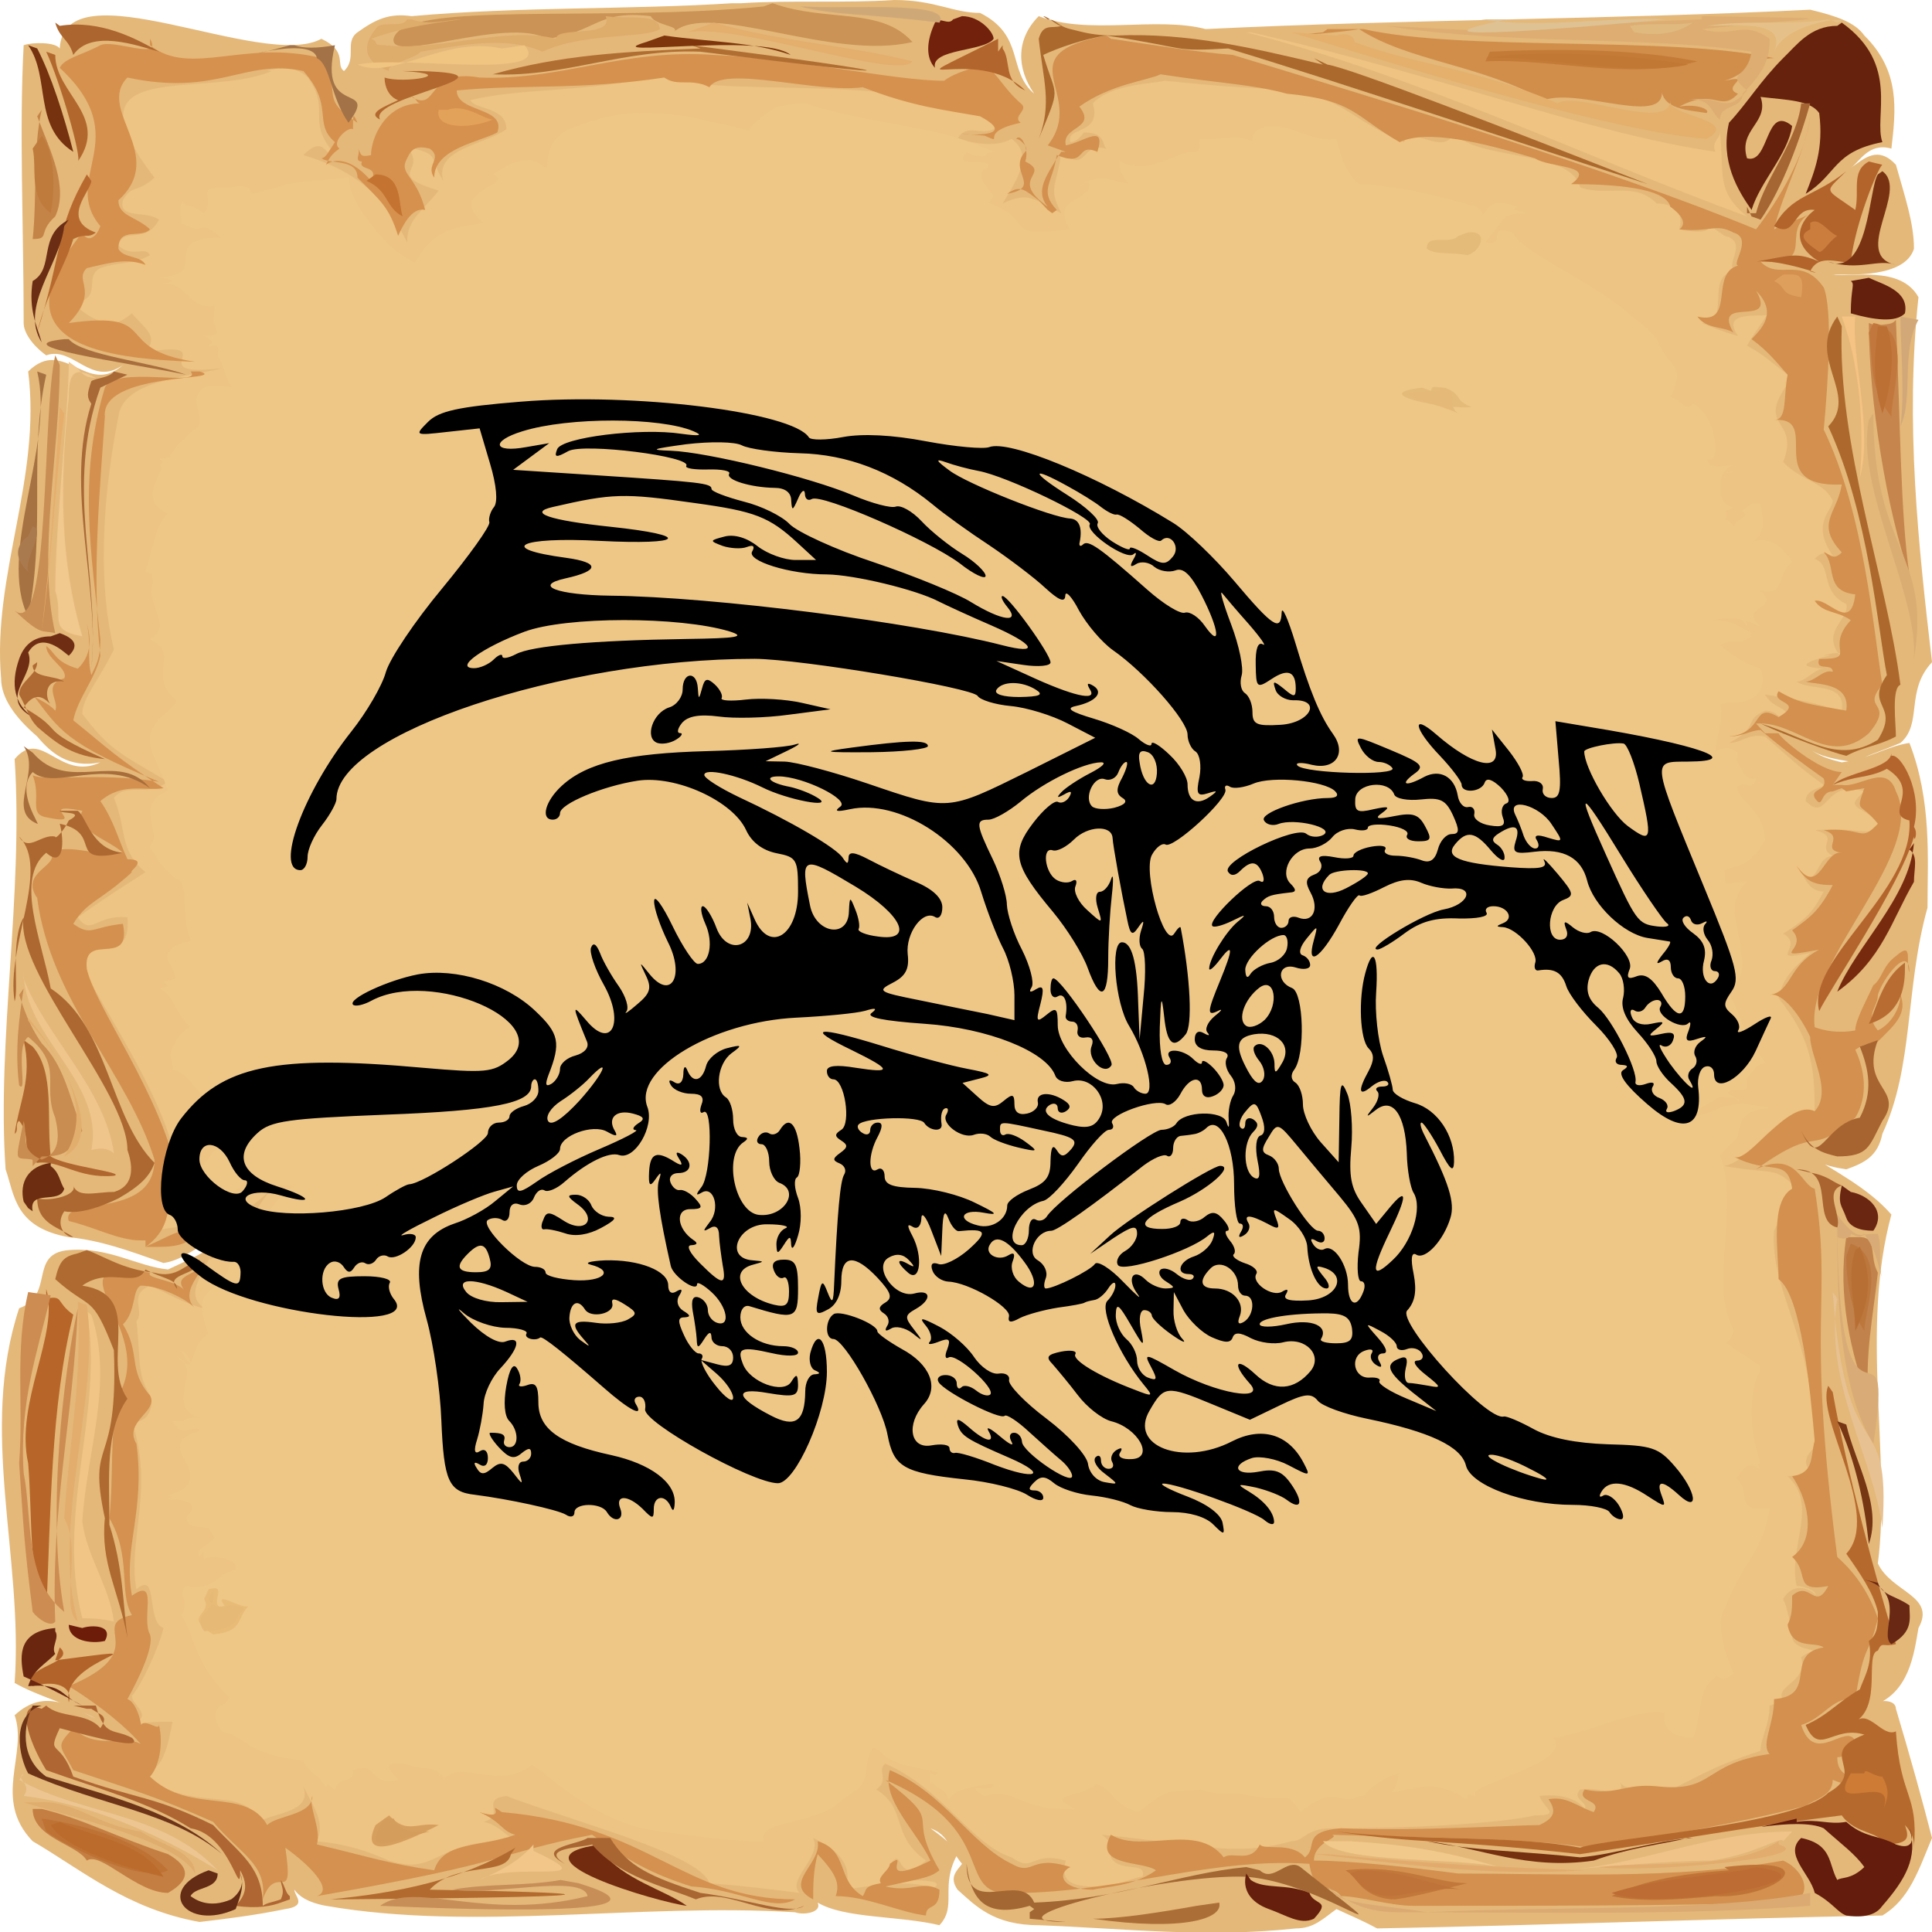<?xml version="1.0" encoding="utf-8"?>
<svg width="600px" height="600" xmlns="http://www.w3.org/2000/svg">
  <g transform="matrix(2, 0, 0, 1.432, -225.407, 0.003)">
    <path d="M 227.762 0.7 C 235.468 0 243.875 0.7 251.58 0 C 257.885 0 260.687 2.802 264.891 2.802 C 271.896 7.705 269.094 15.411 273.297 20.315 C 270.495 14.711 270.495 8.406 273.997 3.502 C 281.703 7.705 292.211 3.502 299.917 6.304 C 330.741 4.203 363.666 4.203 393.789 2.101 C 397.992 3.502 400.794 4.903 402.195 7.705 C 407.799 15.411 407.099 23.818 406.398 32.224 C 402.896 30.823 401.495 35.026 400.094 36.427 C 402.195 34.326 404.297 31.524 407.099 35.727 C 408.5 42.732 409.901 48.336 409.901 53.941 C 408.5 60.245 400.094 59.545 397.291 59.545 C 400.094 60.245 407.799 57.443 410.602 64.449 C 408.5 91.769 410.602 118.39 412.703 143.609 C 408.5 149.914 411.302 156.919 407.799 161.122 C 404.297 163.224 402.195 163.924 400.794 165.326 C 397.291 164.625 395.19 163.924 393.789 162.523 C 395.19 163.924 396.591 164.625 398.692 165.326 C 402.896 164.625 405.698 161.823 409.2 161.122 C 412.703 173.732 412.003 186.342 412.003 196.85 C 408.5 214.363 409.901 231.176 404.997 245.887 C 404.297 250.791 402.195 252.192 399.393 253.593 C 395.89 252.892 393.789 251.491 392.388 249.39 C 397.992 254.293 402.896 257.796 406.398 263.4 C 401.495 288.619 406.398 315.94 404.297 339.058 C 406.398 345.363 413.404 346.063 410.602 353.069 C 409.901 358.673 409.2 367.079 403.596 369.881 C 404.297 368.48 407.099 368.48 407.099 370.582 C 409.2 380.389 411.302 390.897 412.703 398.603 C 410.602 405.609 409.2 411.913 404.997 415.416 C 378.377 416.117 353.158 417.518 326.537 418.218 C 323.735 416.117 322.334 415.416 320.233 414.015 C 318.131 416.117 316.73 418.218 313.928 418.218 C 299.917 420.32 287.308 418.218 273.997 417.518 C 266.992 417.518 264.19 413.314 261.388 409.812 C 259.987 407.01 261.388 405.609 262.088 404.208 C 259.987 400.705 259.987 397.903 257.185 396.502 C 258.586 397.903 260.687 400.004 261.388 402.106 C 258.586 409.111 261.388 413.314 258.586 417.518 C 252.281 415.416 243.875 416.117 239.671 412.614 C 240.372 414.716 237.57 415.416 236.169 414.716 C 212.35 412.614 186.431 418.919 163.313 413.314 C 160.511 412.614 159.11 411.213 158.409 409.812 C 158.409 411.213 160.511 413.314 157.008 414.015 C 152.105 415.416 147.901 416.117 143.698 416.817 C 132.49 414.015 125.484 405.609 117.778 399.304 C 111.474 390.197 117.078 380.389 114.976 371.983 C 119.88 365.678 124.083 370.582 127.586 372.684 C 122.682 369.181 118.479 367.78 114.976 364.978 C 116.377 337.657 109.372 310.336 115.677 283.716 C 121.281 280.914 117.078 271.807 123.383 271.106 C 129.688 270.406 133.891 274.609 138.794 275.309 C 142.998 272.507 145.8 271.106 146.5 268.304 C 144.399 269.005 141.597 273.208 138.094 273.908 C 132.49 271.106 128.286 269.005 123.383 268.304 C 114.976 266.202 114.976 259.197 113.575 253.593 C 112.174 225.571 116.377 194.047 114.976 164.625 C 119.18 157.62 121.982 169.529 128.286 165.326 C 123.383 166.727 120.581 163.224 118.479 159.721 C 114.976 155.518 112.875 151.315 112.875 147.112 C 111.474 124.695 119.18 103.679 117.078 80.561 C 122.682 72.855 126.185 86.165 131.789 79.16 C 126.885 84.064 124.083 74.957 119.88 77.058 C 117.778 74.957 116.377 72.155 116.377 70.053 C 116.377 49.737 115.677 28.021 116.377 9.807 C 117.778 9.107 121.281 9.107 121.982 10.508 C 122.682 -7.706 153.506 15.411 162.613 8.406 C 166.816 11.208 164.714 14.01 166.115 15.411 C 168.217 12.609 166.115 9.107 168.217 7.005 C 171.019 4.203 173.121 2.802 176.623 3.502 C 193.436 1.401 210.949 2.101 226.361 0.7" fill="rgb(228,184,121)"/>
    <path d="M 154.907 15.411 C 144.399 21.716 121.982 11.909 136.693 38.529 C 133.891 42.032 133.19 39.93 131.789 43.433 C 131.089 47.636 135.292 45.534 137.393 47.636 C 135.292 53.24 131.789 49.037 131.089 53.24 C 133.19 56.042 135.292 53.24 135.992 55.342 C 133.19 57.443 131.089 56.743 128.286 58.144 C 125.484 60.245 128.987 64.449 124.083 65.85 C 129.688 72.855 131.789 69.352 133.19 67.951 C 135.292 71.454 137.393 72.855 135.292 76.358 C 147.901 73.556 133.891 81.962 147.201 79.86 C 140.896 81.962 131.789 82.663 131.089 90.368 C 128.987 105.08 127.586 124.695 130.388 140.807 C 128.286 147.112 125.484 151.315 125.484 154.818 C 129.688 162.523 131.089 163.224 138.794 169.529 C 135.292 173.031 132.49 169.529 130.388 173.031 C 132.49 180.037 131.089 184.24 135.292 189.144 C 128.987 194.748 126.885 196.85 124.784 198.951 C 126.885 203.154 127.586 198.251 132.49 198.951 C 133.19 209.459 126.185 203.855 124.784 207.358 C 128.286 218.566 138.094 236.78 140.196 252.892 C 138.794 258.497 140.896 264.801 134.591 267.603 C 143.698 264.101 147.201 268.304 154.907 257.796 C 151.404 263.4 150.003 271.106 145.099 273.208 C 143.698 277.411 141.597 280.914 144.399 283.716 C 141.597 283.015 137.393 279.513 135.992 278.812 C 132.49 280.914 135.292 284.416 133.891 286.518 C 134.591 294.924 133.891 297.726 135.992 302.63 C 136.693 304.031 135.992 308.935 133.19 308.234 C 136.693 322.946 132.49 334.154 133.891 344.662 C 137.393 340.459 135.292 351.668 138.094 353.069 C 137.393 357.272 134.591 365.678 133.19 367.78 C 133.19 369.881 136.693 371.983 133.19 374.085 C 135.992 373.384 137.393 373.384 139.495 373.384 C 138.794 378.288 138.094 384.593 134.591 384.593 C 142.297 393.7 150.704 386.694 152.805 395.101 C 155.607 392.999 161.212 392.999 159.81 387.395 C 161.212 391.598 163.313 395.101 161.912 399.304 C 166.816 400.004 169.618 401.405 173.121 403.507 C 180.826 407.01 180.126 398.603 192.736 399.304 C 190.634 397.202 189.933 395.801 187.832 395.101 C 191.334 393.7 187.131 390.197 191.334 389.496 C 201.842 395.101 221.457 402.106 222.859 408.411 C 229.163 409.111 232.666 409.812 236.869 410.512 C 234.768 407.71 240.372 402.806 238.971 398.603 C 243.174 401.405 245.276 404.908 243.875 409.812 C 250.179 408.411 255.784 407.71 257.185 409.812 C 261.388 407.01 250.88 407.71 249.479 408.411 C 253.682 395.801 250.88 410.512 256.484 403.507 C 250.88 397.903 253.682 392.298 248.778 388.095 C 250.88 385.994 248.778 383.892 250.179 382.491 C 259.286 388.095 263.489 400.004 269.794 402.806 C 273.297 406.309 272.596 401.405 278.201 403.507 C 277.5 407.01 278.201 409.111 282.404 409.111 C 285.206 409.812 288.709 407.01 290.11 407.01 C 290.81 403.507 286.607 406.309 285.206 402.806 C 285.206 400.004 285.206 399.304 283.805 397.903 C 299.217 400.004 304.12 402.806 313.227 399.304 C 315.329 399.304 315.329 396.502 319.532 396.502 C 334.944 396.502 346.853 395.101 351.056 393.7 C 355.259 393.7 352.457 392.298 351.757 389.496 C 355.96 388.796 358.062 390.897 358.762 392.298 C 359.463 390.897 356.66 390.197 358.062 388.095 C 360.864 387.395 365.067 390.197 364.366 386.694 C 365.767 389.496 370.671 385.293 367.869 390.897 C 376.976 385.293 376.976 383.892 386.083 379.689 C 386.083 376.887 387.484 374.085 387.484 369.881 C 390.286 368.48 388.184 370.582 390.987 370.582 C 386.083 365.678 393.789 365.678 392.388 359.373 C 393.789 357.972 394.489 357.972 395.89 358.673 C 393.789 357.272 390.286 357.972 390.987 353.069 C 390.286 350.266 390.286 348.865 389.586 346.764 C 391.687 341.86 395.19 346.063 394.489 346.063 C 395.19 345.363 393.088 343.962 391.687 343.962 C 390.286 335.555 395.19 326.448 390.286 320.143 C 397.992 319.443 390.286 319.443 394.489 313.839 C 394.489 290.021 387.484 280.213 388.184 266.903 C 390.286 261.299 390.286 255.694 393.088 259.898 C 388.184 252.192 388.885 254.994 380.479 252.892 C 386.083 250.791 386.783 240.983 394.489 243.085 C 394.489 232.577 394.489 226.272 388.885 216.465 C 389.586 211.561 391.687 209.459 393.789 206.657 C 386.783 208.759 393.088 205.256 389.586 202.454 C 393.789 198.951 394.489 196.85 395.89 193.347 C 393.088 193.347 393.088 189.144 391.687 189.144 C 395.19 193.347 394.489 185.641 397.291 185.641 C 394.489 183.539 398.692 181.438 394.489 180.037 C 401.495 179.336 402.195 181.438 404.997 179.336 C 402.195 174.432 398.692 175.834 402.195 171.63 C 395.89 168.828 396.591 178.636 393.088 173.732 C 393.088 170.93 395.89 170.93 395.89 170.229 C 391.687 166.026 390.286 163.924 386.783 159.721 C 383.981 159.021 383.281 161.122 381.179 161.122 C 386.083 157.62 383.281 156.219 386.783 154.117 C 389.586 154.117 389.586 158.32 390.987 156.919 C 390.286 152.716 388.184 154.117 386.783 150.614 C 393.088 152.015 393.088 152.015 398.692 154.117 C 399.393 147.812 393.789 149.914 391.687 147.812 C 393.088 147.812 394.489 145.01 395.89 145.01 C 388.184 144.31 400.094 141.507 395.89 142.208 C 398.692 140.807 400.094 142.208 399.393 143.609 C 394.489 137.304 400.094 134.502 399.393 130.999 C 395.19 128.197 397.291 122.593 394.489 121.192 C 395.89 119.09 396.591 120.491 397.291 120.491 C 393.789 113.486 397.291 110.684 397.291 108.582 C 395.89 104.379 392.388 104.379 389.586 100.176 C 392.388 90.368 384.682 93.171 390.987 81.962 C 388.184 79.16 386.783 77.058 383.981 74.957 C 385.382 71.454 386.783 69.352 387.484 67.251 C 389.586 70.053 379.078 65.85 382.58 72.855 C 380.479 72.155 376.976 70.053 376.976 70.053 C 381.88 70.053 376.976 58.844 382.58 58.844 C 379.778 58.144 384.682 52.54 380.479 51.139 C 375.575 46.235 381.179 51.839 373.473 49.737 C 374.174 46.235 372.773 44.133 369.971 44.133 C 366.468 39.229 362.265 42.732 358.062 40.631 C 356.66 32.224 341.949 35.026 338.447 28.721 C 337.046 34.326 331.441 26.62 330.741 30.823 C 322.334 25.919 322.334 22.417 313.928 19.615 C 305.521 18.914 303.42 18.914 293.612 17.513 C 291.511 18.213 285.206 18.213 282.404 22.417 C 283.805 29.422 278.201 27.32 278.901 30.823 C 279.602 30.823 280.302 30.123 281.003 28.721 C 284.505 28.721 283.805 31.524 284.505 32.224 C 280.302 30.823 281.703 37.828 277.5 32.925 C 276.8 40.631 275.399 40.631 277.5 46.235 C 273.297 43.433 272.596 41.331 268.393 44.133 C 270.495 39.229 273.297 33.625 269.794 30.123 C 266.992 32.224 263.489 30.823 261.388 30.123 C 262.789 26.62 264.891 29.422 266.992 28.021 C 267.693 26.62 266.292 26.62 265.591 25.219 C 250.88 15.411 221.457 21.716 216.554 16.112 C 202.543 20.315 194.137 18.914 185.73 21.716 C 186.431 23.818 191.334 23.117 191.334 28.021 C 187.832 31.524 180.126 32.224 181.527 39.229 C 178.725 32.925 182.228 33.625 172.42 30.823 C 175.222 28.721 175.923 31.524 178.725 30.123 C 176.623 30.123 175.222 27.32 173.821 29.422 C 181.527 37.128 171.019 37.128 180.826 41.331 C 178.024 46.235 175.923 47.636 175.923 52.54 C 172.42 42.732 168.217 37.128 159.81 33.625 C 163.313 28.721 163.313 35.026 164.014 32.224 C 160.511 25.919 164.014 23.818 160.511 16.812 C 158.409 14.01 155.607 14.711 154.206 15.411" fill="rgb(237,196,131)"/>
    <path d="M 235.468 23.117 M 235.468 21.716 M 236.869 22.417 L 237.57 22.417 C 248.778 27.32 258.586 27.32 265.591 32.224 C 266.992 35.026 263.489 33.625 262.789 32.925 C 260.687 36.427 264.891 34.326 266.292 35.727 C 262.088 39.229 270.495 43.433 264.891 43.433 C 274.698 47.636 266.992 51.839 278.901 49.737 C 275.399 42.032 283.104 44.133 281.703 39.229 C 285.907 37.128 288.709 42.032 291.511 43.433 C 290.81 43.433 285.907 38.529 286.607 35.026 C 290.11 37.828 294.313 34.326 297.115 32.925 C 299.917 33.625 298.516 30.823 299.217 30.123 C 301.318 30.823 306.222 28.021 307.623 32.925 C 306.923 30.123 306.923 28.021 309.725 27.32 C 313.928 27.32 316.029 30.823 320.233 30.123 C 320.933 35.026 322.334 38.529 323.735 39.93 C 331.441 40.631 336.345 42.732 341.949 44.834 C 341.949 44.834 344.051 46.935 341.949 46.935 C 344.051 47.636 342.65 42.032 348.254 44.834 C 345.452 48.336 346.853 46.235 343.35 52.54 C 346.853 53.941 343.35 48.336 347.554 50.438 C 349.655 56.042 365.067 63.748 368.57 72.855 C 372.773 79.86 375.575 81.261 369.971 86.866 C 373.473 84.064 374.174 90.368 375.575 87.566 C 379.778 90.368 379.778 102.978 377.676 98.775 C 377.676 102.278 380.479 100.876 381.88 100.876 C 379.078 101.577 379.078 109.983 381.88 109.983 C 381.179 110.684 379.778 111.384 378.377 110.684 C 379.078 112.786 381.88 112.085 381.88 114.887 C 381.88 112.085 384.682 112.786 383.281 110.684 L 383.981 109.983 L 384.682 109.283 L 386.083 109.283 C 386.083 111.384 387.484 114.887 384.682 117.689 C 388.184 115.588 390.286 120.491 390.987 121.892 C 388.184 124.695 390.286 130.999 384.682 126.796 C 390.987 132.4 381.88 130.999 386.083 135.903 C 383.281 133.802 381.179 133.802 378.377 134.502 C 381.88 134.502 382.58 135.903 384.682 137.304 C 383.981 140.106 381.179 138.705 379.778 139.406 C 379.078 139.406 382.58 143.609 386.083 145.01 C 387.484 150.614 383.981 153.416 379.778 152.015 C 380.479 156.919 379.078 159.721 379.078 163.224 C 379.078 163.224 380.479 161.122 382.58 163.224 C 380.479 175.834 386.083 172.331 386.783 182.138 C 385.382 185.641 383.981 187.743 380.479 188.443 C 380.479 193.347 380.479 191.245 383.981 191.245 C 378.377 198.251 387.484 208.058 379.778 213.662 C 382.58 215.764 383.281 225.571 386.083 229.775 C 383.281 236.78 379.778 236.78 374.874 242.384 C 381.179 240.983 379.078 238.181 387.484 240.283 C 379.778 240.983 385.382 248.689 379.078 248.689 C 383.281 258.497 378.377 276.71 381.179 287.218 C 382.58 291.422 379.078 292.823 379.078 289.32 C 381.179 292.122 383.981 294.224 386.083 296.325 C 383.281 305.432 385.382 314.539 386.083 317.341 C 383.281 318.042 384.682 317.341 381.88 320.143 C 385.382 323.646 381.179 327.849 387.484 327.149 C 386.083 337.657 383.981 336.956 380.479 348.865 C 379.078 351.668 380.479 358.673 381.88 362.876 C 380.479 364.978 379.078 363.577 379.078 362.876 C 376.275 366.379 376.976 371.983 375.575 376.887 C 369.27 376.186 372.072 371.282 370.671 370.582 C 362.965 372.684 358.062 376.186 353.858 376.887 C 357.361 382.491 339.147 387.395 341.949 389.496 C 334.944 388.095 337.746 385.994 328.639 388.796 C 330.741 386.694 328.639 383.892 331.441 383.892 C 327.238 385.293 325.136 388.095 324.436 389.496 C 314.628 388.796 310.425 392.298 299.917 386.694 C 291.511 389.496 293.612 388.796 289.409 392.999 C 285.206 390.897 285.907 388.796 283.104 386.694 C 280.302 390.197 274.698 388.796 279.602 392.298 C 271.195 392.999 270.495 387.395 265.591 389.496 C 261.388 385.994 267.693 389.496 266.992 386.694 C 264.891 387.395 261.388 387.395 259.987 390.197 C 259.987 388.796 257.885 386.694 257.185 386.694 L 257.185 385.994 L 257.185 384.593 L 258.586 385.293 L 259.286 386.694 C 259.987 386.694 260.687 385.293 262.088 385.994 C 262.789 383.892 263.489 383.192 261.388 381.79 C 263.489 382.491 261.388 383.892 259.286 385.994 C 261.388 383.192 250.179 384.593 248.778 378.288 C 245.976 381.79 248.778 387.395 243.875 389.496 C 241.072 395.801 229.864 394.4 231.265 399.304 C 225.661 399.304 218.655 397.903 212.35 396.502 C 204.645 393.7 198.34 385.994 195.538 382.491 C 189.933 388.796 184.329 381.09 181.527 385.994 C 181.527 382.491 176.623 383.892 175.923 382.491 C 171.019 381.79 173.821 384.593 174.522 385.994 C 169.618 387.395 171.72 381.79 167.516 383.892 C 167.516 387.395 165.415 384.593 164.714 388.095 C 161.912 385.293 160.511 383.892 159.81 381.79 C 150.704 380.389 151.404 376.887 147.201 375.486 C 145.099 371.282 146.5 369.181 149.302 369.181 C 142.998 362.176 142.998 354.47 140.896 350.266 C 142.297 347.464 140.196 346.063 141.597 343.962 C 145.8 345.363 146.5 341.16 149.302 340.459 C 150.003 337.657 144.399 336.956 144.399 338.357 C 143.698 332.053 147.901 336.956 145.099 331.352 C 136.693 330.652 147.901 325.748 138.794 325.047 C 147.901 319.443 135.292 313.839 143.698 310.336 C 143.698 308.935 140.896 311.037 140.196 309.635 C 141.597 306.833 142.998 307.534 143.698 307.534 C 138.094 304.732 144.399 297.026 140.196 294.224 C 143.698 299.127 141.597 292.122 145.099 289.32 C 141.597 276.01 148.602 283.015 148.602 271.106 C 155.607 271.106 151.404 259.197 160.511 257.796 C 157.008 256.395 151.404 257.796 150.704 253.593 C 151.404 256.395 149.302 259.197 145.8 259.898 C 146.5 257.095 143.698 256.395 142.297 254.293 C 144.399 255.694 145.099 246.587 148.602 251.491 C 145.8 246.587 143.698 248.689 140.896 246.587 C 149.302 247.989 138.094 238.882 146.5 239.582 C 142.998 238.181 142.998 233.277 139.495 231.876 C 140.196 231.876 136.693 225.571 143.698 224.17 C 139.495 220.668 140.196 215.764 137.393 214.363 C 145.099 212.962 131.789 203.855 144.399 206.657 C 140.196 203.154 142.297 196.85 140.896 191.245 C 138.794 189.844 136.693 185.641 136.693 184.94 C 137.393 180.037 133.891 173.732 138.794 171.63 C 137.393 165.326 135.992 163.924 135.992 159.721 C 136.693 155.518 139.495 154.117 140.196 152.015 C 135.292 146.411 140.896 141.507 135.992 138.705 C 140.896 134.502 131.789 128.898 139.495 121.192 C 138.094 121.892 137.393 125.395 135.292 123.994 C 136.693 118.39 136.693 114.187 138.794 111.384 C 133.19 107.882 139.495 100.876 137.393 100.876 C 140.196 98.775 139.495 95.272 142.998 94.572 C 145.099 89.668 141.597 86.866 144.399 84.064 C 145.8 83.363 148.602 84.064 150.003 84.064 C 147.901 85.465 147.901 79.86 146.5 77.058 C 146.5 71.454 152.105 77.759 150.704 74.957 C 147.901 72.855 145.8 75.657 145.099 74.957 C 148.602 71.454 143.698 70.753 147.201 65.85 C 141.597 68.652 142.297 60.245 137.393 61.647 C 145.8 60.245 136.693 49.737 147.901 52.54 C 142.998 46.235 145.099 51.839 140.896 48.336 C 140.196 38.529 142.297 48.336 144.399 46.235 C 146.5 42.732 142.297 40.631 147.901 40.631 C 147.901 41.331 152.805 38.529 151.404 43.433 C 157.709 39.229 156.308 39.93 166.816 38.529 C 166.816 45.534 175.222 56.042 176.623 58.144 C 180.126 49.737 182.228 49.737 187.832 48.336 C 181.527 41.331 193.436 39.93 189.233 37.828 C 192.035 35.026 195.538 32.925 197.639 37.128 C 197.639 31.524 199.04 29.422 201.142 28.021 C 206.046 25.219 209.548 24.518 212.35 24.518 C 220.757 24.518 224.96 27.32 228.463 29.422 C 229.864 25.919 231.965 24.518 233.367 23.117" fill="rgb(238,199,134)"/>
    <path d="M 236.169 23.117 C 233.367 23.818 229.864 25.919 229.864 28.721 C 221.457 25.219 210.249 23.117 201.842 28.021 C 200.441 30.823 197.639 30.823 200.441 35.727 C 196.238 37.828 192.736 32.925 190.634 37.128 C 194.137 41.331 182.228 40.631 189.933 47.636 C 181.527 50.438 180.826 50.438 179.425 58.144 C 174.522 56.743 166.816 46.235 166.816 39.93 C 157.008 40.631 157.008 39.93 152.105 42.032 C 150.704 42.032 151.404 39.93 148.602 40.631 C 140.896 42.032 147.901 42.032 145.099 46.935 C 138.094 39.93 141.597 51.139 144.399 48.336 C 145.099 50.438 148.602 48.336 148.602 51.839 C 137.393 49.737 146.5 60.245 136.693 60.245 C 142.297 59.545 142.297 68.652 146.5 65.149 C 144.399 70.053 149.302 72.855 144.399 72.855 C 149.302 76.358 147.201 85.465 152.105 81.962 C 148.602 85.465 146.5 83.363 144.399 84.064 C 142.297 86.866 145.8 89.668 142.998 93.171 C 140.196 95.272 141.597 99.475 137.393 99.475 C 140.196 101.577 133.891 107.181 140.196 109.983 C 131.789 122.593 140.196 134.502 136.693 138.005 C 141.597 141.507 135.992 146.411 141.597 149.914 C 140.196 154.117 137.393 155.518 136.693 157.62 C 136.693 163.924 138.794 165.326 140.196 170.229 C 134.591 173.732 138.094 180.037 135.992 183.539 C 137.393 187.743 140.196 187.743 142.297 189.144 C 142.998 195.448 141.597 203.855 142.998 203.855 C 133.19 206.657 145.8 210.86 138.094 212.962 C 140.896 215.764 140.196 220.668 142.998 222.069 C 137.393 226.272 140.896 230.475 140.896 231.176 C 143.698 233.277 143.698 237.481 146.5 238.181 C 141.597 240.283 145.099 243.085 142.297 245.887 C 143.698 247.288 146.5 245.887 146.5 249.39 C 144.399 250.09 145.8 254.293 143.698 254.293 C 145.099 255.694 147.201 257.796 144.399 259.898 C 147.901 258.497 150.704 257.095 150.003 252.192 C 151.404 257.095 157.008 255.694 159.81 256.395 C 152.105 259.898 156.308 271.106 150.003 269.705 C 150.704 283.015 141.597 276.71 147.901 286.518 C 143.698 288.619 142.998 300.529 140.896 292.823 C 145.099 297.026 138.794 304.732 145.099 306.833 C 142.998 308.234 141.597 308.234 139.495 308.234 C 140.196 311.037 144.399 307.534 145.099 311.037 C 135.992 313.138 148.602 320.143 138.794 324.347 C 148.602 327.149 135.292 329.951 146.5 330.652 C 147.901 334.154 142.297 335.555 143.698 337.657 C 145.099 333.454 147.201 340.459 150.003 336.956 C 150.003 346.063 139.495 341.86 142.297 348.865 C 143.698 354.47 143.698 362.176 148.602 367.079 C 147.901 370.582 145.8 370.582 147.201 374.785 C 153.506 377.587 150.003 380.389 159.11 380.389 C 161.212 382.491 161.912 385.293 163.313 387.395 C 165.415 384.593 166.816 386.694 166.115 383.192 C 171.019 381.09 171.019 385.994 172.42 385.994 C 171.72 384.593 171.72 381.09 175.222 381.09 C 175.923 382.491 181.527 382.491 180.826 385.293 C 184.329 380.389 189.933 388.095 193.436 381.09 C 199.04 385.293 203.944 393.7 211.65 395.101 C 218.655 397.202 224.96 398.603 230.564 397.903 C 229.864 393.7 240.372 395.101 242.473 390.897 C 248.778 387.395 243.875 381.09 246.677 378.288 C 250.88 379.689 256.484 385.994 258.586 382.491 C 259.286 385.293 255.083 385.994 259.987 388.796 C 261.388 386.694 264.891 386.694 266.992 385.994 C 268.393 388.095 265.591 388.796 264.19 388.095 C 271.195 386.694 271.195 392.298 277.5 391.598 C 273.297 389.496 281.003 388.095 281.003 385.994 C 285.206 387.395 287.308 390.897 288.008 392.298 C 292.912 388.095 292.211 388.796 299.217 388.095 C 304.12 390.897 311.826 385.293 314.628 392.999 C 322.334 383.892 320.233 397.903 329.34 381.79 C 331.441 385.293 330.04 384.593 329.34 388.095 C 337.046 385.293 336.345 387.395 340.548 390.197 C 339.848 385.994 356.66 381.79 351.056 376.186 C 356.66 374.785 363.666 371.983 369.27 371.282 C 374.174 370.582 369.27 375.486 374.174 376.186 C 374.874 370.582 376.976 366.379 379.078 363.577 C 380.479 361.475 379.778 363.577 380.479 364.277 C 379.778 358.673 378.377 351.668 380.479 348.865 C 383.281 336.956 385.382 336.956 386.083 327.849 C 380.479 328.55 384.682 323.646 381.88 321.545 C 383.981 317.341 383.981 316.641 386.083 318.742 C 384.682 315.24 382.58 306.133 386.083 297.026 C 383.981 293.523 380.479 293.523 378.377 291.422 C 379.778 288.619 381.179 292.823 381.88 288.619 C 377.676 276.71 382.58 258.497 378.377 251.491 C 384.682 247.288 379.078 241.684 386.783 240.283 C 377.676 236.78 382.58 245.186 374.174 243.785 C 376.275 240.983 375.575 239.582 377.676 237.481 C 379.778 238.181 382.58 237.481 382.58 238.882 C 383.281 238.181 381.179 238.181 380.479 236.079 C 387.484 237.481 380.479 233.277 386.783 230.475 C 383.281 223.47 381.179 217.165 380.479 215.764 C 387.484 208.759 378.377 199.652 382.58 191.946 C 381.179 192.646 379.078 191.245 379.778 189.144 C 383.281 187.042 384.682 185.641 386.083 182.138 C 386.083 175.133 383.281 175.133 381.88 171.63 C 383.281 168.128 384.682 172.331 385.382 168.828 C 381.88 170.229 383.281 157.62 377.676 166.026 C 378.377 159.721 379.778 156.919 379.078 152.716 C 382.58 152.015 386.783 151.315 384.682 145.711 C 380.479 144.31 381.179 140.106 378.377 141.507 C 380.479 138.005 383.281 139.406 384.682 138.005 C 381.88 134.502 380.479 136.604 376.976 135.203 C 379.778 133.802 383.981 132.4 383.981 135.903 C 380.479 130.299 390.987 131.7 383.281 126.796 C 390.987 130.999 386.083 124.695 390.286 122.593 L 391.687 124.695 L 390.286 122.593 C 388.885 121.192 388.184 116.288 383.981 119.09 C 386.783 115.588 385.382 109.983 385.382 109.983 C 384.682 111.384 383.981 112.786 382.58 114.187 C 380.479 114.187 381.179 112.786 379.078 112.786 C 384.682 113.486 374.174 102.978 381.88 102.278 C 379.078 103.679 376.976 100.176 376.976 98.775 C 379.778 102.978 379.078 90.368 375.575 89.668 C 373.473 89.668 373.473 85.465 370.671 88.967 C 374.874 81.261 372.072 80.561 369.971 73.556 C 365.067 65.149 349.655 55.342 346.853 53.941 C 344.751 49.037 347.554 56.743 343.35 53.24 C 344.051 46.235 348.254 46.235 349.655 46.235 C 341.949 42.732 346.152 48.336 343.35 49.037 C 341.249 46.935 342.65 46.235 341.949 44.834 C 336.345 43.433 331.441 41.331 323.735 41.331 C 323.035 39.229 319.532 35.727 319.532 32.224 C 315.329 31.524 313.928 28.021 310.425 28.721 C 306.222 28.721 309.725 30.823 309.024 32.224 C 304.821 28.021 303.42 30.823 299.917 30.123 C 299.217 31.524 300.618 35.026 297.816 35.026 C 295.013 35.026 290.11 38.529 288.709 35.727 C 288.008 37.128 287.308 39.229 289.409 39.93 C 285.206 39.93 283.104 37.128 280.302 40.631 C 281.003 39.229 283.104 39.229 283.104 39.93 C 278.901 44.133 278.901 44.133 278.901 50.438 C 266.292 52.54 273.297 46.935 265.591 44.133 C 269.094 43.433 260.687 38.529 266.292 36.427 C 264.19 35.026 260.687 37.128 260.687 33.625 C 263.489 32.224 264.891 33.625 266.992 32.925 C 258.586 28.021 248.778 28.021 237.57 23.117" fill="rgb(238,199,135)"/>
    <path d="M 284.505 7.705 C 268.393 11.909 281.703 20.315 275.399 31.524 L 278.201 32.925 L 277.5 32.925 L 276.8 34.326 C 275.399 37.828 273.297 41.331 275.399 44.834 C 269.094 38.529 276.099 37.828 271.896 35.026 C 272.596 32.224 271.195 28.721 270.495 30.123 C 271.195 30.123 272.596 32.224 271.896 32.925 C 269.094 37.128 274.698 40.631 269.094 42.032 C 271.195 39.93 271.896 41.331 273.997 43.433 L 275.399 45.534 L 276.099 46.235 L 276.8 45.534 C 273.997 41.331 276.099 39.93 276.8 33.625 C 281.703 36.427 279.602 30.823 283.104 32.925 C 284.505 26.62 281.003 30.823 278.201 31.524 C 277.5 27.32 283.104 28.021 280.302 23.117 C 285.206 18.213 290.81 17.513 292.912 16.112 C 302.719 18.213 306.923 18.213 312.527 20.315 C 323.035 21.716 323.035 25.219 330.04 30.823 C 334.243 28.021 342.65 30.823 351.056 34.326 C 353.158 36.427 360.864 35.727 356.66 39.93 C 362.965 39.93 371.372 40.631 372.072 44.834 C 373.473 46.235 374.874 48.336 373.473 49.737 C 378.377 50.438 379.078 48.336 381.88 50.438 C 385.382 51.839 380.479 58.844 383.281 57.443 C 377.676 58.144 382.58 70.753 376.275 68.652 C 377.676 71.454 380.479 70.753 381.88 72.155 C 378.377 63.748 388.885 71.454 385.382 63.048 C 388.885 67.951 386.083 71.454 384.682 73.556 C 387.484 76.358 388.885 79.16 390.286 81.261 C 389.586 86.165 390.286 91.069 388.184 91.069 C 395.89 90.368 386.083 105.78 398.692 105.08 C 397.992 111.384 394.489 113.486 398.692 119.791 C 397.291 121.892 396.591 119.791 395.89 119.791 C 397.992 122.593 395.89 128.197 400.794 128.898 C 400.094 137.304 396.591 129.598 394.489 130.299 C 395.89 133.101 397.992 132.4 400.094 134.502 C 395.89 140.807 401.495 142.908 395.19 142.908 C 394.489 145.711 397.291 143.609 397.291 145.711 C 395.89 145.01 394.489 147.812 393.088 147.812 C 394.489 148.513 400.094 147.812 399.393 154.117 C 393.789 152.716 392.388 152.716 388.885 149.914 C 387.484 152.716 393.088 152.015 388.885 155.518 C 384.682 152.015 386.783 159.021 381.179 159.721 C 383.281 159.721 384.682 158.32 386.083 158.32 C 390.286 163.224 392.388 165.326 395.89 168.828 C 396.591 171.63 393.789 170.93 394.489 173.031 C 395.89 175.834 395.19 171.63 397.291 171.63 L 398.692 170.93 L 399.393 171.63 L 402.195 170.93 C 400.794 176.534 401.495 173.732 404.297 178.636 C 401.495 182.839 402.195 179.336 395.89 180.037 C 399.393 181.438 395.19 184.24 398.692 184.94 C 395.89 184.24 395.19 194.748 391.687 187.743 C 393.088 191.245 394.489 191.946 397.291 191.946 C 395.19 197.55 393.789 198.951 390.987 201.753 C 393.789 205.956 386.783 208.058 395.19 205.956 C 390.286 209.459 390.987 215.063 387.484 215.764 C 389.586 215.063 392.388 220.668 393.789 224.871 C 393.789 229.074 397.291 236.78 394.489 240.983 C 390.286 238.181 383.981 252.892 381.88 250.791 C 387.484 254.994 390.286 250.791 390.987 257.796 C 387.484 260.598 388.885 271.807 388.885 277.411 C 392.388 280.914 393.789 301.229 394.489 312.438 C 393.789 315.94 394.489 319.443 390.987 320.143 C 393.088 324.347 395.19 333.454 390.987 337.657 C 393.789 341.16 390.987 345.363 396.591 343.962 C 394.489 349.566 393.789 342.561 390.987 346.063 C 390.987 348.865 390.987 350.266 390.286 352.368 C 390.987 357.972 394.489 355.871 395.89 357.272 C 389.586 358.673 395.19 367.78 388.184 368.48 C 388.184 374.085 386.083 378.288 387.484 380.389 C 376.976 382.491 379.078 388.796 369.971 387.395 C 365.067 386.694 363.666 389.496 358.762 388.095 C 357.361 390.897 361.564 390.197 360.163 392.999 C 357.361 391.598 355.96 389.496 353.158 390.197 C 354.559 392.999 353.858 394.4 351.757 395.801 C 348.254 395.801 332.142 397.202 320.933 396.502 C 314.628 397.202 317.431 400.705 315.329 402.806 C 313.227 399.304 309.024 401.405 308.324 400.004 C 306.923 404.208 304.12 401.405 302.719 402.806 C 298.516 395.101 290.11 402.106 285.206 397.903 C 282.404 404.908 290.11 403.507 292.211 405.609 C 288.709 409.111 284.505 409.111 282.404 409.812 C 277.5 409.812 276.8 406.309 278.901 404.908 C 272.596 402.106 273.297 407.01 269.794 404.208 C 263.489 400.004 259.286 388.796 250.88 383.892 C 249.479 390.197 255.083 397.202 257.185 403.507 C 248.078 409.812 254.383 400.705 250.88 404.208 C 250.88 405.609 248.778 407.01 249.479 408.411 C 246.677 409.111 247.377 409.812 246.677 411.213 C 242.473 407.71 244.575 401.405 239.671 399.304 C 240.372 404.208 234.067 408.411 238.971 411.913 C 238.971 409.111 238.971 405.609 239.671 402.106 C 242.473 406.309 243.174 408.411 242.473 411.213 C 247.377 411.213 252.281 414.716 256.484 415.416 C 256.484 412.614 258.586 414.716 258.586 409.812 C 255.784 407.71 254.383 410.512 250.179 409.111 C 257.185 407.01 257.185 407.01 258.586 405.609 C 252.981 392.298 259.987 396.502 250.179 385.994 C 269.794 397.903 259.286 412.614 271.896 410.512 C 288.008 409.812 301.318 402.806 316.029 404.208 C 316.73 411.213 319.532 408.411 320.933 411.213 C 323.735 411.213 328.639 413.314 332.142 413.314 C 353.158 413.314 371.372 413.314 390.286 412.614 C 394.489 411.913 393.088 405.609 389.586 403.507 C 372.773 407.71 354.559 406.309 339.147 406.309 C 331.441 404.908 322.334 403.507 316.73 403.507 C 316.73 399.304 320.933 398.603 319.532 397.903 C 335.644 398.603 349.655 398.603 359.463 400.705 C 366.468 399.304 383.981 395.101 393.088 391.598 C 394.489 390.197 397.291 389.496 397.291 385.994 C 402.195 388.796 404.997 387.395 404.297 392.298 C 405.698 382.491 397.992 388.796 397.992 381.09 C 400.094 381.09 399.393 377.587 400.794 377.587 C 399.393 373.384 394.489 383.192 392.388 374.085 C 395.89 372.684 397.291 367.78 400.794 368.48 C 402.195 355.871 402.896 359.373 404.297 350.967 C 402.896 345.363 400.794 341.16 397.992 337.657 C 393.088 285.117 397.291 282.315 394.489 257.796 C 392.388 257.095 391.687 249.39 385.382 253.593 C 395.89 243.085 393.088 251.491 400.794 242.384 C 402.896 237.481 402.195 231.876 400.794 227.673 C 402.896 225.571 402.896 226.973 403.596 226.973 C 405.698 223.47 409.2 220.668 407.799 215.764 C 407.799 218.566 406.398 222.069 404.297 223.47 C 402.195 219.967 404.297 218.566 404.297 215.764 C 404.997 212.261 409.2 204.555 409.2 210.86 C 408.5 208.759 409.901 203.855 407.099 207.358 C 404.997 209.459 404.997 212.261 403.596 213.662 C 402.195 217.866 400.794 221.368 400.794 223.47 C 397.992 224.17 395.89 223.47 394.489 222.769 C 393.088 208.058 412.003 184.94 407.099 171.63 C 405.698 165.326 401.495 170.93 398.692 170.229 L 397.291 170.229 L 398.692 167.427 C 395.19 167.427 388.885 159.721 388.885 159.021 L 386.783 159.021 L 385.382 156.919 C 391.687 156.219 396.591 166.727 402.896 159.021 C 407.099 152.015 401.495 154.117 404.997 148.513 C 403.596 136.604 402.195 111.384 395.89 93.171 C 396.591 82.663 397.291 67.251 395.89 62.347 C 392.388 55.342 388.885 60.946 386.083 56.743 C 395.19 57.443 388.885 50.438 393.789 46.235 C 392.388 47.636 390.987 47.636 388.184 49.737 C 389.586 41.331 393.088 32.925 393.789 25.219 C 393.088 33.625 388.885 43.433 385.382 49.737 C 362.265 36.427 327.238 21.716 304.12 11.909 C 297.816 11.208 292.211 9.807 285.206 8.406" fill="rgb(211,144,78)"/>
    <path d="M 135.992 8.406 C 138.094 13.31 130.388 8.406 128.286 9.807 C 125.484 11.909 122.682 12.609 121.982 14.711 C 133.891 30.123 121.982 38.529 128.286 49.037 C 127.586 51.839 126.185 52.54 125.484 50.438 C 111.474 74.957 128.987 77.759 142.998 78.459 C 129.688 75.657 138.094 67.251 123.383 70.053 C 128.286 63.048 124.083 60.946 126.185 58.144 C 130.388 56.743 132.49 56.042 135.292 57.443 C 134.591 55.342 131.789 56.042 131.089 53.941 C 131.089 49.037 134.591 51.839 135.992 49.737 C 133.891 46.935 131.089 46.935 131.089 43.433 C 138.794 33.625 127.586 23.818 132.49 16.812 C 146.5 21.016 150.704 12.609 159.81 15.411 C 164.714 23.117 161.212 26.62 164.714 30.823 C 164.014 32.224 163.313 34.326 162.613 34.326 C 164.014 35.727 168.217 34.326 168.217 38.529 C 171.72 43.433 173.121 44.834 174.522 51.139 C 175.222 49.037 176.623 44.834 178.725 45.534 C 177.324 37.828 174.522 37.828 175.923 34.326 C 176.623 32.224 177.324 31.524 179.425 32.224 C 181.527 34.326 178.725 35.727 180.126 38.529 C 180.126 32.224 187.131 30.823 189.933 28.721 C 191.334 23.117 183.629 24.518 183.629 19.615 C 194.137 18.213 202.543 19.615 215.853 16.812 C 217.955 18.914 220.056 16.812 222.859 18.914 C 224.96 14.01 239.671 20.315 246.677 18.914 C 254.383 23.117 259.286 23.818 264.891 25.219 C 273.297 31.524 255.083 28.021 265.591 29.422 C 269.094 31.524 264.19 28.721 271.195 26.62 C 269.794 25.219 272.596 23.818 271.195 22.417 C 268.393 18.914 267.693 16.112 265.591 14.01 C 262.088 15.411 260.687 16.112 259.286 17.513 C 251.58 17.513 236.169 12.609 223.559 11.909 C 209.548 10.508 199.741 17.513 187.131 16.812 C 178.725 14.711 180.826 24.518 176.623 21.016 C 177.324 21.016 177.324 22.417 178.024 22.417 C 172.42 22.417 170.318 30.123 170.318 33.625 C 168.217 34.326 168.917 32.925 168.217 32.224 C 168.917 32.925 167.516 35.026 168.917 35.026 C 168.217 37.128 171.72 35.727 170.318 39.229 C 168.217 35.727 165.415 33.625 163.313 35.727 C 164.014 33.625 164.714 32.925 165.415 32.224 C 164.014 30.823 166.816 27.32 167.516 28.021 C 167.516 24.518 167.516 24.518 168.217 26.62 C 161.912 21.016 166.115 20.315 162.613 12.609 C 150.704 8.406 142.297 16.812 135.992 9.807" fill="rgb(214,145,78)"/>
    <path d="M 144.399 273.208 C 144.399 276.71 138.794 276.01 141.597 280.213 C 140.196 277.411 135.292 277.411 135.992 276.01 C 119.18 272.507 137.393 287.919 131.089 302.63 C 129.688 310.336 130.388 320.143 129.688 329.25 C 133.19 337.657 131.089 345.363 133.19 350.266 C 126.185 352.368 136.693 357.972 123.383 365.678 C 128.286 369.881 132.49 374.785 134.591 378.288 C 132.49 376.186 127.586 379.689 124.083 374.785 C 121.281 378.988 121.982 378.288 124.083 383.892 C 134.591 388.796 136.693 389.496 145.8 395.101 C 150.003 402.106 154.206 404.208 153.506 411.913 C 155.607 403.507 158.409 414.015 157.008 400.705 C 160.511 404.208 164.714 409.812 161.912 411.213 C 193.436 403.507 189.233 402.106 204.645 397.903 C 210.249 403.507 213.752 406.309 220.056 409.111 C 227.762 409.812 232.666 414.716 236.169 411.913 C 218.655 411.913 213.752 395.801 190.634 392.999 C 187.832 390.197 192.035 395.101 187.131 392.999 C 190.634 395.101 190.634 397.202 192.736 397.903 C 187.131 400.705 181.527 399.304 180.126 405.609 C 173.121 404.208 170.318 402.806 161.912 400.004 C 162.613 396.502 160.511 391.598 161.212 389.496 C 161.212 393.7 155.607 393.7 154.206 395.801 C 150.704 387.395 142.297 393.7 135.992 385.293 C 137.393 383.192 138.094 378.288 137.393 374.085 C 137.393 375.486 135.292 372.684 134.591 374.085 C 134.591 373.384 133.891 369.181 132.49 368.48 C 133.891 364.978 136.693 357.272 135.992 354.47 C 134.591 350.967 137.393 341.86 133.19 346.063 C 131.789 335.555 135.292 327.849 133.891 313.138 C 131.789 308.234 137.393 306.133 135.992 302.63 C 132.49 297.026 134.591 293.523 131.789 287.218 C 133.891 284.416 133.19 279.513 134.591 278.812 C 137.393 278.812 141.597 281.614 142.998 283.716 C 140.896 280.914 142.998 277.411 144.399 274.609" fill="rgb(212,145,79)"/>
    <path d="M 142.297 80.561 C 144.399 84.064 130.388 79.16 128.987 84.064 C 124.784 103.679 126.885 119.791 128.286 138.705 C 128.286 142.908 127.586 144.31 126.885 146.411 C 126.185 142.908 126.885 139.406 126.185 135.203 C 126.885 138.705 126.885 142.208 124.784 145.01 C 121.281 143.609 121.281 141.507 119.88 140.106 C 119.88 142.908 123.383 145.01 122.682 147.112 C 119.18 148.513 121.982 152.015 121.281 154.117 C 119.88 152.015 117.778 151.315 117.778 150.614 C 121.982 158.32 122.682 161.122 137.393 169.529 C 127.586 167.427 119.88 169.529 117.778 168.128 C 119.18 173.031 117.078 176.534 119.88 177.235 C 126.885 179.336 117.778 173.732 125.484 175.834 C 124.083 180.037 129.688 182.138 131.789 184.94 C 126.885 185.641 123.383 182.839 120.581 184.94 C 121.982 187.743 115.677 189.144 118.479 194.748 C 120.581 217.165 132.49 232.577 136.693 251.491 C 136.693 264.801 121.982 259.197 123.383 264.801 C 127.586 266.202 131.089 269.005 134.591 269.005 L 135.292 269.005 L 135.292 270.406 L 136.693 270.406 L 137.393 270.406 C 142.998 270.406 141.597 267.603 145.8 267.603 C 140.196 266.202 140.896 266.903 135.292 270.406 C 140.196 265.502 138.094 259.898 140.196 254.293 C 137.393 236.78 127.586 218.566 126.185 210.16 C 125.484 201.753 133.19 210.16 131.789 200.352 C 126.885 201.053 126.885 203.154 124.083 200.352 C 126.185 195.448 128.286 195.448 133.19 189.144 C 132.49 189.144 135.992 186.342 132.49 186.342 C 131.089 182.138 130.388 177.935 128.286 173.732 C 131.789 169.529 135.292 171.63 138.094 170.93 C 130.388 163.924 129.688 162.523 124.083 156.219 C 124.784 151.315 127.586 147.112 128.286 142.208 C 126.885 124.695 128.286 105.08 128.987 90.368 C 128.286 80.561 148.602 82.663 143.698 80.561" fill="rgb(212,144,78)"/>
    <path d="M 318.131 7.005 C 308.324 8.406 321.634 7.005 323.735 6.304 C 331.441 13.31 342.65 14.01 352.457 21.716 C 358.062 18.914 372.072 28.021 370.671 18.914 C 370.671 23.818 374.874 23.818 377.676 24.518 C 378.377 23.818 376.275 22.417 373.473 23.117 C 379.078 18.914 379.778 24.518 382.58 20.315 C 379.778 18.914 385.382 16.112 380.479 17.513 C 383.981 16.112 384.682 12.609 388.184 12.609 C 372.072 7.705 339.848 11.208 324.436 6.304 C 322.334 6.304 320.933 6.304 318.832 6.304" fill="rgb(209,142,75)"/>
    <path d="M 397.992 5.604 C 393.789 5.604 391.687 9.807 389.586 12.609 C 386.083 17.513 383.981 22.417 381.179 26.62 C 379.778 35.026 382.58 41.331 384.682 45.534 C 386.083 39.229 390.286 33.625 390.987 27.32 C 386.783 22.417 387.484 35.727 383.981 34.326 C 382.58 28.021 387.484 26.62 386.083 21.016 C 390.286 21.716 393.789 21.716 395.19 24.518 C 395.89 32.224 394.489 37.128 393.088 42.032 C 397.992 37.828 397.291 32.925 404.997 30.823 C 403.596 25.219 407.799 14.01 398.692 4.903" fill="rgb(102,34,12)"/>
    <path d="M 396.591 300.529 C 394.489 307.534 404.997 328.55 399.393 336.956 C 401.495 341.16 403.596 345.363 404.297 349.566 C 404.297 352.368 404.297 354.47 402.896 355.871 C 403.596 360.774 402.195 363.577 401.495 366.379 C 397.992 369.181 396.591 371.983 393.088 374.085 C 395.19 381.09 397.291 374.085 402.195 376.186 C 394.489 380.389 402.896 383.892 396.591 388.796 C 391.687 395.801 362.265 398.603 358.062 400.705 C 347.554 397.903 332.842 399.304 320.233 397.202 C 333.543 400.004 334.944 398.603 358.062 402.106 C 378.377 397.903 382.58 396.502 398.692 393.7 C 400.794 397.903 404.997 397.202 404.997 400.004 C 409.2 400.004 409.2 398.603 408.5 395.801 C 409.901 397.903 409.901 399.304 409.901 400.705 C 410.602 388.796 407.799 390.197 407.099 375.486 C 404.997 376.887 402.896 370.582 400.794 373.384 C 404.997 369.881 402.195 358.673 404.297 357.972 C 404.997 355.871 404.997 357.272 407.099 356.571 C 404.297 343.962 399.393 318.742 397.291 301.93" fill="rgb(182,105,45)"/>
    <path d="M 306.222 7.005 C 333.543 16.812 358.062 33.625 383.981 46.935 C 379.078 41.331 380.479 37.828 379.778 28.721 C 379.778 30.123 378.377 30.823 379.078 32.925 C 358.762 28.721 337.746 16.812 306.923 7.005" fill="rgb(239,196,130)"/>
    <path d="M 231.265 1.401 C 206.046 4.903 175.222 0 173.821 8.406 C 173.121 14.01 191.334 3.502 197.639 8.406 C 205.345 7.005 205.345 2.101 213.752 3.502 C 214.452 5.604 218.655 5.604 217.254 7.005 C 222.859 0 241.773 13.31 254.383 9.107 C 249.479 1.401 241.072 4.903 232.666 0.7" fill="rgb(203,147,86)"/>
    <path d="M 119.88 279.513 C 121.982 289.32 114.976 304.031 117.078 317.341 C 117.778 329.25 117.078 341.86 119.88 350.266 C 120.581 327.849 120.581 304.732 124.083 285.117 C 121.281 282.315 122.682 280.914 119.88 281.614" fill="rgb(183,101,40)"/>
    <path d="M 121.982 175.834 C 121.982 176.534 126.185 175.834 123.383 177.935 C 122.682 180.037 121.281 182.138 121.281 181.438 C 119.18 180.737 117.078 184.94 115.677 181.438 C 120.581 188.443 113.575 205.256 114.976 217.165 C 115.677 214.363 114.276 203.855 116.377 198.951 C 114.976 210.86 132.49 236.78 132.49 249.39 C 133.19 252.192 133.891 257.095 130.388 258.497 C 127.586 258.497 124.784 259.898 124.083 257.095 C 124.784 259.197 120.581 260.598 118.479 259.898 C 118.479 265.502 121.982 266.202 124.083 268.304 C 122.682 268.304 121.281 265.502 122.682 262.7 C 125.484 263.4 128.987 261.299 131.089 259.898 C 134.591 257.095 135.992 254.994 136.693 252.192 C 129.688 242.384 129.688 222.769 120.581 214.363 C 119.18 203.855 114.976 190.545 119.88 184.94 C 122.682 188.443 122.682 182.138 121.982 178.636 C 128.987 180.737 122.682 187.743 131.789 184.94 C 126.885 184.24 126.185 177.235 124.784 175.834" fill="rgb(173,104,50)"/>
    <path d="M 391.687 394.4 C 379.078 398.603 391.687 393.7 395.89 396.502 C 398.692 400.004 400.794 402.106 402.195 404.908 C 400.094 407.71 398.692 407.01 397.992 407.71 C 396.591 404.208 397.291 400.004 392.388 398.603 C 389.586 402.106 393.789 406.309 394.489 410.512 C 397.291 412.614 397.992 414.716 399.393 415.416 C 402.896 416.117 404.297 414.716 404.997 413.314 C 408.5 407.71 410.602 402.806 409.2 396.502 C 409.901 398.603 409.901 401.405 407.099 400.004 C 404.297 397.903 402.195 398.603 399.393 395.101 C 396.591 395.801 395.19 394.4 391.687 395.101" fill="rgb(100,28,12)"/>
    <path d="M 274.698 3.502 C 275.399 3.502 276.8 5.604 277.5 5.604 C 276.099 6.304 274.698 4.903 273.997 8.406 C 274.698 17.513 276.099 22.417 273.997 30.123 C 277.5 18.213 276.8 21.716 274.698 11.909 C 276.8 10.508 281.003 8.406 284.505 7.705 C 297.816 10.508 294.313 11.208 303.42 10.508 C 321.634 18.213 348.254 30.823 368.57 39.93 C 346.853 28.021 322.334 14.711 318.832 14.01 L 316.73 12.609 L 318.131 14.01 C 307.623 10.508 297.115 7.005 285.907 7.705 C 282.404 7.705 281.003 7.005 278.901 6.304 C 276.8 5.604 276.8 4.203 275.399 4.203" fill="rgb(171,105,46)"/>
    <path d="M 313.227 7.005 C 335.644 16.812 364.366 28.721 377.676 30.123 C 383.281 25.919 371.372 25.219 372.072 21.716 C 372.072 28.721 357.361 19.615 354.559 22.417 C 341.949 14.711 332.142 14.01 323.035 9.107 C 323.035 7.705 321.634 7.005 320.233 7.705" fill="rgb(228,176,108)"/>
    <path d="M 376.976 4.203 C 338.447 6.304 355.259 7.705 327.939 5.604 C 346.853 9.807 368.57 7.705 384.682 11.208 C 383.981 17.513 380.479 15.411 383.981 19.615 C 380.479 25.219 379.778 20.315 374.874 21.716 C 378.377 21.016 378.377 24.518 379.778 25.919 C 379.778 22.417 383.281 23.818 383.281 20.315 C 386.783 15.411 387.484 12.609 387.484 8.406 C 383.281 4.203 381.88 8.406 376.976 6.304 C 395.19 3.502 402.896 4.203 376.976 3.502" fill="rgb(221,173,114)"/>
    <path d="M 402.896 70.053 C 402.896 86.866 405.698 110.684 409.2 124.695 C 407.799 111.384 407.799 91.769 407.099 69.352 C 406.398 70.753 404.997 70.053 404.297 70.753" fill="rgb(198,133,76)"/>
    <path d="M 117.778 392.298 C 117.778 398.603 124.784 400.004 126.185 403.507 C 128.286 401.405 133.891 410.512 138.794 410.512 C 142.297 407.71 142.297 404.908 138.794 402.106 C 131.089 398.603 125.484 394.4 119.18 392.298" fill="rgb(196,126,66)"/>
    <path d="M 119.18 370.582 C 114.976 368.48 117.078 377.587 119.88 383.892 C 128.286 388.095 135.992 390.897 142.297 396.502 C 148.602 397.903 150.003 412.614 150.003 405.609 C 151.404 409.111 150.704 411.213 149.302 413.314 C 152.805 414.015 154.907 413.314 156.308 412.614 L 157.709 411.913 L 157.709 411.213 C 157.008 410.512 157.008 409.111 156.308 407.71 C 156.308 409.111 157.008 409.812 156.308 411.913 C 154.907 412.614 154.206 412.614 153.506 413.314 C 153.506 404.908 150.003 402.106 145.8 395.801 C 136.693 389.496 133.891 390.197 124.083 385.293 C 121.982 376.887 119.88 381.09 121.982 374.785 C 127.586 376.887 135.292 379.689 133.19 376.887 C 130.388 374.785 128.987 376.887 127.586 369.881 L 125.484 369.881 L 124.083 369.881 L 126.185 370.582 L 126.885 370.582 C 128.286 371.983 129.688 371.983 128.286 374.785 C 126.185 371.282 121.982 372.684 119.88 369.881" fill="rgb(175,102,50)"/>
    <path d="M 402.896 35.026 C 400.094 37.128 401.495 41.331 400.794 45.534 C 395.89 40.631 395.89 42.032 399.393 37.128 C 394.489 42.732 390.987 42.032 388.184 49.037 C 391.687 51.839 390.987 44.834 394.489 45.534 C 392.388 47.636 390.286 52.54 395.19 56.743 C 391.687 54.641 390.987 55.342 385.382 56.743 C 388.885 56.042 397.291 60.245 393.789 58.844 C 395.19 54.641 398.692 57.443 400.094 56.743 C 400.794 48.336 404.297 36.427 404.997 35.727" fill="rgb(178,100,43)"/>
    <path d="M 397.992 68.652 C 393.088 77.759 401.495 85.465 396.591 92.47 C 402.896 111.384 404.297 136.604 405.698 146.411 C 402.195 153.416 407.799 152.716 404.297 160.422 C 397.992 166.026 393.088 159.721 386.083 156.919 C 390.286 159.721 397.291 163.224 399.393 163.924 C 402.195 161.823 404.297 161.823 407.099 159.721 C 407.099 156.919 406.398 149.213 407.799 148.513 C 405.698 125.395 397.992 96.673 398.692 70.753" fill="rgb(173,105,45)"/>
    <path d="M 124.784 271.807 C 122.682 272.507 121.982 273.208 121.281 277.411 C 126.885 284.416 126.885 280.213 130.388 292.823 C 131.089 319.443 126.185 311.037 128.987 329.25 C 128.286 339.058 131.089 344.662 132.49 355.17 C 131.789 347.464 131.789 339.758 129.688 330.652 C 129.688 320.143 128.987 310.336 132.49 303.331 C 128.286 294.924 135.292 280.914 125.484 278.812 C 129.688 274.609 133.891 279.513 135.292 275.309 C 138.094 277.411 140.196 277.411 140.196 279.513 C 138.094 276.01 143.698 276.71 143.698 273.208 C 141.597 273.908 140.196 277.411 136.693 276.01 C 131.789 275.309 128.987 272.507 126.185 271.106" fill="rgb(175,106,49)"/>
    <path d="M 380.479 404.908 C 397.291 402.106 388.184 411.913 379.078 411.213 C 373.473 411.913 367.869 412.614 362.965 411.213 C 367.869 407.71 374.174 406.309 381.179 405.609" fill="rgb(192,115,55)"/>
    <path d="M 117.078 280.213 C 114.976 292.823 116.377 304.732 115.677 317.341 C 116.377 331.352 116.377 334.154 117.778 349.566 C 118.479 350.967 120.581 353.069 121.281 351.668 C 120.581 327.149 124.083 307.534 124.784 283.716 C 122.682 297.026 119.88 327.849 122.682 349.566 C 116.377 342.561 117.778 329.25 116.377 319.443 C 115.677 304.031 118.479 293.523 120.581 280.914" fill="rgb(205,140,82)"/>
    <path d="M 126.185 284.416 C 128.987 306.133 121.281 327.849 125.484 350.967 C 126.885 350.967 128.286 350.967 130.388 351.668 C 129.688 343.962 126.185 337.657 125.484 329.951 C 126.185 314.539 130.388 299.828 126.885 285.117" fill="rgb(241,197,133)"/>
    <path d="M 406.398 163.224 C 406.398 166.727 399.393 167.427 397.291 170.229 C 400.794 168.128 402.896 168.828 405.698 166.727 C 411.302 171.63 404.997 176.534 409.2 177.935 C 409.901 193.347 393.088 208.058 395.19 219.267 C 396.591 215.063 407.799 191.946 409.901 181.438 C 409.901 182.839 410.602 180.737 409.901 179.336 C 411.302 171.63 407.799 163.224 406.398 163.924" fill="rgb(180,101,45)"/>
    <path d="M 175.923 4.203 C 175.222 6.304 171.72 4.203 171.019 6.304 C 168.217 11.208 170.318 14.01 173.121 15.411 C 172.42 14.01 177.324 12.609 178.024 11.208 C 184.329 9.807 191.334 7.705 196.939 11.208 C 203.244 7.005 213.051 8.406 215.153 6.304 C 215.153 2.802 210.249 4.203 206.746 3.502 C 208.147 8.406 199.04 5.604 199.04 8.406 C 191.334 5.604 180.826 11.208 172.42 9.807 C 170.318 9.807 171.72 9.107 170.318 8.406 C 175.923 5.604 180.826 4.903 184.329 4.203 C 182.228 4.203 179.425 5.604 176.623 4.203" fill="rgb(222,172,107)"/>
    <path d="M 399.393 268.304 C 397.992 280.914 400.094 293.523 402.896 304.031 C 402.195 294.224 403.596 285.117 404.297 276.01 C 402.896 272.507 404.297 268.304 401.495 268.304" fill="rgb(193,130,75)"/>
    <path d="M 119.18 394.4 C 126.185 395.801 134.591 399.304 138.794 405.609 C 135.292 408.411 124.083 401.405 119.88 397.202" fill="rgb(190,114,52)"/>
    <path d="M 116.377 225.571 C 117.778 233.978 115.677 238.882 114.976 245.887 C 115.677 245.186 114.976 243.785 115.677 243.085 C 117.778 246.587 115.677 250.09 118.479 252.192 C 121.982 251.491 124.784 255.694 130.388 254.994 C 132.49 254.293 122.682 252.892 120.581 250.791 C 119.88 242.384 121.281 232.577 117.778 226.973" fill="rgb(176,102,47)"/>
    <path d="M 344.051 11.208 C 353.858 10.508 366.468 10.508 376.275 13.31 C 365.767 17.513 353.858 12.609 343.35 13.31" fill="rgb(197,123,56)"/>
    <path d="M 383.281 405.609 C 376.275 407.01 369.27 407.71 362.965 410.512 C 369.27 414.716 400.094 407.71 385.382 404.908" fill="rgb(189,109,51)"/>
    <path d="M 306.222 404.908 C 295.714 406.309 286.607 411.913 273.297 412.614 C 271.195 405.609 262.789 416.117 262.789 404.208 C 263.489 411.913 265.591 416.117 272.596 413.314 L 273.297 414.015 L 272.596 414.716 L 272.596 416.117 L 278.201 416.817 C 264.19 416.817 293.612 406.309 306.222 407.01 C 318.832 408.411 333.543 425.924 314.628 404.908 C 312.527 402.806 310.425 408.411 308.324 405.609" fill="rgb(163,103,51)"/>
    <path d="M 116.377 214.363 C 115.677 220.668 114.976 227.673 115.677 235.379 C 117.078 237.481 114.976 226.973 117.078 224.871 C 122.682 231.176 119.18 235.379 121.281 242.384 C 121.982 246.587 121.982 250.09 119.18 251.491 C 115.677 249.39 117.078 246.587 116.377 243.085 C 114.976 252.892 114.976 250.791 117.778 251.491 L 117.778 252.892 L 119.18 250.791 C 123.383 250.791 123.383 249.39 125.484 245.186 C 123.383 237.481 122.682 231.176 119.18 226.272 C 117.078 222.069 116.377 218.566 115.677 215.764" fill="rgb(201,140,81)"/>
    <path d="M 401.495 226.973 C 402.896 231.876 403.596 236.78 401.495 242.384 C 395.89 243.785 395.19 254.293 392.388 245.186 C 393.789 249.39 395.89 250.09 397.992 250.791 C 402.896 250.791 402.896 248.689 404.997 243.085 C 408.5 236.079 401.495 236.079 404.297 225.571" fill="rgb(168,100,48)"/>
    <path d="M 192.736 400.705 C 184.329 407.71 174.522 410.512 164.014 411.913 C 166.816 411.913 233.367 411.213 179.425 409.812 C 183.629 403.507 191.334 407.01 192.035 402.106" fill="rgb(178,106,47)"/>
    <path d="M 321.634 405.609 C 330.04 404.208 335.644 408.411 340.548 408.411 C 336.345 409.812 332.842 411.213 329.34 411.913 C 325.837 411.913 323.735 409.111 323.035 407.01" fill="rgb(194,119,59)"/>
    <path d="M 123.383 78.459 C 123.383 88.967 121.281 113.486 121.281 128.197 C 122.682 133.802 119.88 136.604 125.484 138.005 C 121.982 121.192 121.982 105.08 123.383 86.165 C 123.383 81.261 124.083 79.16 127.586 81.962 C 126.185 81.962 125.484 81.261 124.784 79.86" fill="rgb(241,200,141)"/>
    <path d="M 318.832 409.111 C 323.035 414.015 326.537 414.716 330.04 414.716 C 353.158 414.716 374.174 415.416 393.789 413.314 C 393.789 411.913 393.789 411.213 393.789 410.512 C 378.377 414.716 353.858 413.314 334.243 414.716 C 328.639 413.314 323.735 413.314 320.233 411.213" fill="rgb(219,170,114)"/>
    <path d="M 190.634 10.508 C 181.527 7.705 173.821 17.513 168.217 14.01 C 174.522 11.909 199.04 17.513 194.137 9.807" fill="rgb(240,196,129)"/>
    <path d="M 403.596 70.053 C 409.901 71.454 406.398 84.764 406.398 90.368 C 402.896 84.064 403.596 79.16 402.896 72.155" fill="rgb(194,120,60)"/>
    <path d="M 199.741 407.71 C 194.137 409.111 188.532 408.411 182.928 409.812 C 189.233 411.213 203.244 406.309 203.944 411.213 C 187.832 416.817 177.324 407.71 171.72 413.314 C 183.629 414.015 220.757 416.117 202.543 408.411" fill="rgb(199,142,87)"/>
    <path d="M 390.987 397.202 C 377.676 397.202 367.168 404.908 354.559 405.609 C 362.265 404.908 371.372 403.507 378.377 403.507 C 385.382 402.106 389.586 397.903 389.586 399.304" fill="rgb(240,196,136)"/>
    <path d="M 206.046 400.004 C 190.634 402.806 215.153 412.614 219.356 413.314 C 215.853 409.812 209.548 407.71 206.046 401.405" fill="rgb(114,43,14)"/>
    <path d="M 120.581 395.801 C 122.682 401.405 135.292 406.309 138.094 407.01 C 134.591 399.304 127.586 398.603 121.982 395.101" fill="rgb(187,108,45)"/>
    <path d="M 409.901 182.839 C 409.2 194.748 400.794 205.256 397.992 215.063 C 404.997 208.058 406.398 199.652 409.901 191.245 C 409.901 188.443 410.602 185.641 409.2 184.24" fill="rgb(120,42,14)"/>
    <path d="M 260.687 4.203 C 259.987 5.604 258.586 3.502 257.885 4.903 C 256.484 9.107 256.484 12.609 257.885 14.711 C 257.185 10.508 265.591 11.208 266.992 8.406 C 266.992 7.005 264.891 3.502 262.088 3.502" fill="rgb(114,34,12)"/>
    <path d="M 306.222 406.309 C 305.521 409.812 306.923 412.614 309.725 414.015 C 312.527 415.416 314.628 417.518 316.73 416.117 C 319.532 411.913 316.73 413.314 316.029 410.512 C 312.527 408.411 309.024 409.812 306.923 407.71" fill="rgb(102,31,12)"/>
    <path d="M 124.784 282.315 C 125.484 299.828 123.383 313.138 122.682 329.25 C 125.484 336.256 121.982 348.865 124.784 351.668 C 120.581 330.652 128.286 303.331 126.185 283.015" fill="rgb(227,173,109)"/>
    <path d="M 118.479 80.561 C 121.281 96.673 112.174 119.791 117.078 133.802 C 119.88 114.187 117.078 98.775 119.88 81.261" fill="rgb(166,114,66)"/>
    <path d="M 119.18 23.818 C 117.778 32.224 118.479 42.732 117.778 51.839 C 120.581 51.839 118.479 50.438 121.281 46.935 C 123.383 40.631 120.581 32.925 118.479 25.219" fill="rgb(197,132,71)"/>
    <path d="M 219.356 7.005 C 227.062 4.903 252.281 17.513 254.383 13.31 C 244.575 9.807 234.067 9.107 223.559 4.903" fill="rgb(228,174,109)"/>
    <path d="M 404.297 37.828 C 402.896 40.631 402.896 60.245 396.591 56.743 C 401.495 58.844 404.297 56.042 407.099 57.443 C 400.094 55.342 409.2 41.331 404.997 37.128" fill="rgb(122,51,18)"/>
    <path d="M 400.094 60.946 C 400.794 61.647 400.094 62.347 400.094 67.951 C 403.596 69.352 407.099 70.053 408.5 67.951 C 409.2 63.048 404.997 61.647 402.896 60.245" fill="rgb(100,31,13)"/>
    <path d="M 119.18 369.881 C 114.276 371.983 115.677 381.09 117.078 384.593 C 128.286 391.598 139.495 392.999 147.201 402.106 C 140.196 392.999 129.688 389.496 119.88 385.293 C 115.677 381.09 116.377 374.085 117.778 369.881" fill="rgb(110,52,23)"/>
    <path d="M 116.377 384.593 C 114.976 385.994 117.778 386.694 116.377 389.496 C 128.987 391.598 140.896 400.705 146.5 405.609 C 138.094 392.999 125.484 393.7 115.677 385.994" fill="rgb(236,197,145)"/>
    <path d="M 400.094 269.705 C 405.698 272.507 402.195 284.416 402.195 288.619 C 400.094 284.416 399.393 277.411 399.393 272.507" fill="rgb(188,119,61)"/>
    <path d="M 318.131 399.304 C 320.933 404.208 339.147 402.806 345.452 404.908 C 337.046 401.405 330.741 400.004 322.334 399.304" fill="rgb(241,201,139)"/>
    <path d="M 203.944 398.603 C 202.543 400.004 195.538 400.705 200.441 404.208 C 196.238 400.705 203.244 400.705 204.645 400.004 C 208.848 407.01 215.853 409.111 220.757 411.913 C 225.661 409.111 231.965 416.817 237.57 413.314 C 235.468 415.416 229.163 411.913 221.457 410.512 C 213.752 407.01 210.249 404.908 207.447 398.603 L 206.046 398.603 L 205.345 398.603" fill="rgb(169,102,51)"/>
    <path d="M 119.88 11.208 C 121.982 17.513 125.484 34.326 124.784 35.026 C 129.688 25.219 121.281 20.315 121.281 11.909" fill="rgb(178,103,45)"/>
    <path d="M 121.281 77.058 C 119.18 89.668 120.581 138.705 114.976 132.4 C 119.18 138.005 119.18 136.604 121.281 137.304 C 118.479 120.491 121.982 98.074 121.982 79.16" fill="rgb(201,142,83)"/>
    <path d="M 126.185 37.828 C 121.281 49.737 122.682 53.24 118.479 72.155 C 119.88 63.748 122.682 58.144 124.083 51.839 C 126.185 50.438 126.185 51.839 127.586 50.438 C 121.982 47.636 126.885 41.331 126.885 39.229" fill="rgb(184,106,46)"/>
    <path d="M 116.377 210.86 C 116.377 224.871 128.987 234.678 126.885 249.39 C 128.987 248.689 129.688 249.39 130.388 250.09 C 128.987 236.079 119.88 224.871 116.377 212.261" fill="rgb(240,197,140)"/>
    <path d="M 343.35 12.609 C 351.757 11.909 365.767 16.812 374.874 14.01 C 366.468 11.909 355.96 11.208 346.853 11.909" fill="rgb(194,120,53)"/>
    <path d="M 322.334 406.309 C 323.735 408.411 325.136 411.213 328.639 411.213 C 332.842 410.512 336.345 409.111 339.848 409.812 C 335.644 409.111 330.741 405.609 323.735 405.609" fill="rgb(191,115,56)"/>
    <path d="M 221.457 10.508 C 209.548 11.208 199.741 11.909 189.233 16.112 C 200.441 16.812 209.548 10.508 221.457 11.208 C 257.185 17.513 255.083 16.112 220.056 9.807" fill="rgb(177,110,50)"/>
    <path d="M 145.099 344.662 C 148.602 343.261 144.399 348.865 147.901 348.865 C 145.099 343.962 150.704 349.566 151.404 348.165 C 149.302 350.967 150.704 353.769 145.8 354.47 C 140.896 350.266 145.8 350.266 144.399 346.764" fill="rgb(232,188,119)"/>
    <path d="M 117.078 9.807 C 120.581 16.812 117.778 27.32 124.083 32.925 C 122.682 25.219 120.581 16.112 118.479 10.508" fill="rgb(118,49,14)"/>
    <path d="M 121.982 357.272 C 124.784 360.774 115.677 361.475 117.778 365.678 C 121.281 364.277 124.083 365.678 123.383 369.181 C 121.982 359.373 140.896 356.571 121.281 360.074" fill="rgb(178,99,42)"/>
    <path d="M 267.693 8.406 C 248.778 21.716 264.19 9.107 271.896 19.615 C 268.393 17.513 269.794 13.31 268.393 10.508 L 268.393 9.807 L 267.693 11.208 L 267.693 10.508" fill="rgb(178,101,44)"/>
    <path d="M 121.281 353.069 C 115.677 353.769 115.677 358.673 116.377 363.577 C 119.88 365.678 122.682 367.78 125.484 369.881 C 121.982 367.78 122.682 364.978 117.078 365.678 C 117.778 362.176 119.88 360.774 121.281 358.673 C 120.581 357.272 121.982 355.17 121.281 353.769" fill="rgb(107,38,16)"/>
    <path d="M 298.516 413.314 C 292.912 414.716 286.607 416.117 282.404 416.117 C 296.415 418.919 302.719 416.117 302.019 412.614" fill="rgb(172,110,55)"/>
    <path d="M 171.72 395.101 L 173.121 393.7 C 175.923 397.903 177.324 395.101 180.826 395.801 C 175.923 399.304 168.217 404.208 171.019 395.801" fill="rgb(215,159,94)"/>
    <path d="M 120.581 252.192 C 117.078 252.892 115.677 256.395 116.377 260.598 L 117.078 261.999 L 117.778 262.7 C 118.479 264.801 120.581 264.801 121.982 266.202 C 120.581 264.801 118.479 264.801 117.778 262.7 C 117.078 257.796 121.982 261.299 122.682 257.796 C 121.982 256.395 121.982 254.293 120.581 252.892" fill="rgb(108,45,16)"/>
    <path d="M 400.094 267.603 C 400.094 268.304 399.393 269.005 397.992 268.304 C 397.992 284.416 398.692 301.93 403.596 313.138 C 407.099 280.213 397.992 320.844 397.992 263.4 C 400.094 267.603 401.495 268.304 402.195 267.603 C 404.297 271.807 404.297 274.609 404.997 277.411 C 404.297 274.609 404.997 270.406 404.297 267.603 C 402.896 267.603 402.195 267.603 401.495 268.304" fill="rgb(217,171,118)"/>
    <path d="M 175.222 15.411 C 184.329 16.112 175.222 18.213 172.42 16.812 C 172.42 18.914 173.121 21.016 174.522 21.716 C 172.42 23.117 169.618 24.518 171.72 25.919 C 169.618 21.016 194.837 16.112 178.024 15.411" fill="rgb(178,104,46)"/>
    <path d="M 398.692 257.095 C 397.992 261.299 398.692 261.299 399.393 264.101 C 400.094 266.903 402.896 266.903 403.596 266.903 C 405.698 262.7 402.896 259.197 400.094 258.497" fill="rgb(107,38,18)"/>
    <path d="M 404.297 70.753 C 403.596 78.459 403.596 83.363 404.997 89.668 C 406.398 84.064 407.099 76.358 405.698 70.753" fill="rgb(189,112,52)"/>
    <path d="M 119.18 29.422 C 121.281 32.925 121.281 41.331 120.581 46.235 C 117.078 42.732 118.479 36.427 117.778 32.224" fill="rgb(191,123,60)"/>
    <path d="M 334.944 84.764 C 334.944 83.363 335.644 84.064 337.046 84.064 C 339.848 85.465 338.447 86.866 341.249 88.267 C 337.746 88.967 324.436 85.465 333.543 84.064" fill="rgb(229,187,122)"/>
    <path d="M 121.281 4.903 C 121.982 8.406 123.383 8.406 124.083 11.909 C 126.885 6.304 133.891 9.807 137.393 11.208 C 133.891 8.406 128.286 4.203 121.982 5.604" fill="rgb(172,101,46)"/>
    <path d="M 402.195 384.593 C 402.195 383.192 403.596 385.293 404.997 385.293 C 406.398 388.796 405.698 390.197 404.997 392.999 C 407.799 383.192 395.89 394.4 400.094 384.593" fill="rgb(205,123,53)"/>
    <path d="M 375.575 398.603 C 369.27 399.304 363.666 402.106 358.062 402.806 C 348.955 401.405 341.249 401.405 334.243 399.304 C 342.65 400.705 349.655 405.609 360.163 403.507 C 365.767 400.705 370.671 400.004 374.874 398.603" fill="rgb(117,48,15)"/>
    <path d="M 145.099 405.609 C 136.693 409.812 141.597 418.919 149.302 414.015 C 150.003 411.213 150.704 409.111 150.003 406.309 C 150.704 408.411 150.003 410.512 148.602 411.913 C 145.099 414.015 142.998 411.913 142.297 411.213 C 142.998 409.111 146.5 409.812 146.5 406.309" fill="rgb(100,44,20)"/>
    <path d="M 120.581 138.005 C 117.778 138.005 116.377 140.106 115.677 142.908 C 114.276 148.513 114.976 152.716 117.778 155.518 C 112.174 151.315 118.479 146.411 117.078 141.507 C 119.18 136.604 122.682 141.507 123.383 142.208 C 125.484 139.406 123.383 138.005 121.982 137.304" fill="rgb(111,46,19)"/>
    <path d="M 402.896 91.069 C 400.794 105.78 410.602 128.898 409.901 142.908 C 412.703 119.791 403.596 119.791 403.596 89.668" fill="rgb(218,173,114)"/>
    <path d="M 118.479 143.609 C 118.479 146.411 115.677 147.812 115.677 150.614 C 117.078 154.117 117.078 155.518 118.479 157.62 C 121.982 161.823 124.083 163.924 128.987 164.625 C 117.778 157.62 123.383 159.021 116.377 153.416 C 118.479 149.213 119.88 152.015 120.581 152.716 C 119.88 152.015 119.18 147.112 122.682 147.812 C 121.281 146.411 117.778 147.112 117.778 144.31" fill="rgb(175,105,51)"/>
    <path d="M 392.388 22.417 C 391.687 30.823 386.783 38.529 385.382 46.235 L 383.981 46.235 L 383.981 44.834 L 384.682 46.935 L 386.083 47.636 C 389.586 40.631 392.388 29.422 393.789 22.417" fill="rgb(166,102,51)"/>
    <path d="M 116.377 390.897 C 124.784 394.4 140.196 399.304 142.998 406.309 C 142.998 401.405 137.393 400.004 134.591 397.202 C 127.586 395.801 124.083 390.197 118.479 390.897" fill="rgb(223,173,110)"/>
    <path d="M 340.548 50.438 C 344.051 49.737 342.65 54.641 340.548 55.342 C 337.746 54.641 335.644 55.342 334.243 53.941 C 334.243 50.438 337.746 53.24 339.147 51.139" fill="rgb(229,187,121)"/>
    <path d="M 116.377 161.823 C 119.18 167.427 113.575 175.834 118.479 178.636 C 119.18 179.336 114.976 171.63 117.778 167.427 C 121.281 171.63 128.987 163.924 135.992 170.93 C 131.089 162.523 123.383 172.331 117.778 163.224" fill="rgb(167,109,59)"/>
    <path d="M 402.195 342.561 C 409.2 345.363 404.297 354.47 406.398 356.571 C 409.901 353.769 409.2 350.967 409.2 348.165 C 407.099 346.063 404.997 346.063 404.297 343.261" fill="rgb(105,40,20)"/>
    <path d="M 396.591 4.203 C 390.286 5.604 384.682 4.203 377.676 5.604 C 382.58 5.604 390.286 4.203 388.184 11.208 C 390.286 4.203 401.495 3.502 397.992 4.903" fill="rgb(229,193,137)"/>
    <path d="M 400.794 271.106 C 399.393 276.71 400.794 283.015 400.794 288.619 C 402.896 283.015 403.596 276.71 401.495 270.406" fill="rgb(184,111,51)"/>
    <path d="M 195.538 400.004 C 193.436 403.507 190.634 405.609 187.131 407.71 C 192.035 403.507 207.447 409.111 195.538 401.405" fill="rgb(242,197,137)"/>
    <path d="M 408.5 208.759 C 404.997 212.261 404.297 217.866 402.896 222.069 C 407.799 219.967 408.5 214.363 408.5 210.16" fill="rgb(184,108,50)"/>
    <path d="M 130.388 80.561 C 129.688 81.962 127.586 81.962 126.885 82.663 C 126.185 85.465 126.185 86.165 126.885 87.566 C 122.682 105.78 128.286 127.497 126.885 145.01 C 128.286 124.695 122.682 105.78 128.286 84.064 C 128.286 84.064 134.591 79.86 132.49 81.261" fill="rgb(169,105,55)"/>
    <path d="M 123.383 47.636 C 118.479 51.139 121.281 58.144 117.778 60.946 C 117.078 67.251 118.479 70.753 119.18 74.256 C 115.677 66.55 121.982 57.443 122.682 49.037" fill="rgb(107,45,20)"/>
    <path d="M 213.051 9.107 C 204.645 12.609 231.265 7.005 235.468 11.909 C 229.864 9.107 222.859 9.107 215.853 7.705" fill="rgb(126,53,12)"/>
    <path d="M 397.992 281.614 C 395.89 299.828 403.596 315.94 404.997 331.352 C 406.398 303.331 399.393 320.844 397.291 280.213" fill="rgb(231,193,145)"/>
    <path d="M 388.885 399.304 C 381.88 405.609 370.671 403.507 360.864 404.908 C 367.869 406.309 395.89 402.806 388.885 400.004" fill="rgb(226,172,110)"/>
    <path d="M 316.73 402.106 C 330.741 404.208 343.35 407.01 358.762 405.609 C 345.452 404.908 334.243 404.208 318.832 402.106" fill="rgb(226,171,109)"/>
    <path d="M 346.853 4.203 C 326.537 9.807 360.864 5.604 371.372 4.203 C 362.965 3.502 352.457 6.304 342.65 4.203" fill="rgb(223,194,147)"/>
    <path d="M 145.8 344.662 C 146.5 350.266 142.297 349.566 144.399 353.769 C 150.704 353.069 148.602 350.967 150.704 348.865 C 147.901 346.764 146.5 350.266 145.099 346.764" fill="rgb(230,186,118)"/>
    <path d="M 182.228 23.818 C 185.03 22.417 187.832 25.919 189.233 25.919 C 185.73 28.021 180.126 28.021 180.826 23.818" fill="rgb(227,162,89)"/>
    <path d="M 171.019 37.828 C 175.222 37.828 174.522 44.133 175.222 46.935 C 172.42 44.834 173.121 41.331 169.618 39.229" fill="rgb(196,115,49)"/>
    <path d="M 121.982 88.267 C 121.281 103.679 120.581 121.192 119.18 136.604 C 120.581 123.994 121.281 104.379 122.682 89.668" fill="rgb(230,173,107)"/>
    <path d="M 398.692 68.652 C 401.495 79.16 402.195 92.47 401.495 103.679 C 403.596 93.171 400.094 77.058 400.794 68.652" fill="rgb(245,195,131)"/>
    <path d="M 172.42 394.4 C 168.217 403.507 174.522 398.603 179.425 397.202 C 177.324 397.202 175.222 397.903 173.821 394.4" fill="rgb(212,157,92)"/>
    <path d="M 407.799 68.652 C 407.799 74.256 408.5 85.465 407.799 92.47 C 409.901 86.165 407.799 76.358 410.602 69.352" fill="rgb(210,168,121)"/>
    <path d="M 365.767 5.604 C 368.57 4.903 372.773 5.604 375.575 4.903 C 372.773 7.705 369.27 7.705 366.468 7.005" fill="rgb(224,185,126)"/>
    <path d="M 236.869 1.401 C 243.174 3.502 246.677 2.802 258.586 4.903 C 260.687 0 243.875 2.101 237.57 1.401" fill="rgb(207,168,120)"/>
    <path d="M 393.789 48.336 C 395.19 46.935 396.591 50.438 397.992 51.139 C 396.591 52.54 395.89 54.641 395.19 54.641 C 393.088 52.54 391.687 51.139 393.789 49.737" fill="rgb(202,125,60)"/>
    <path d="M 391.687 253.593 C 397.992 253.593 393.789 264.801 397.992 266.202 C 398.692 263.4 395.89 258.497 398.692 257.095 C 397.291 256.395 396.591 254.994 393.789 254.293" fill="rgb(169,100,48)"/>
    <path d="M 336.345 84.764 C 325.136 84.764 336.345 87.566 339.147 89.668 C 337.046 87.566 339.848 84.764 336.345 84.064" fill="rgb(229,186,121)"/>
    <path d="M 397.992 308.234 C 400.794 316.641 402.195 325.748 402.896 334.855 C 404.997 326.448 400.794 317.341 399.393 308.935" fill="rgb(118,53,19)"/>
    <path d="M 122.682 73.556 C 112.875 74.957 131.789 78.459 141.597 81.261 C 135.992 78.459 125.484 77.058 123.383 73.556" fill="rgb(168,110,61)"/>
    <path d="M 117.778 114.187 C 119.88 114.887 116.377 121.192 117.078 123.994 C 114.976 121.192 114.976 118.39 117.078 116.288" fill="rgb(170,122,79)"/>
    <path d="M 117.078 220.668 C 121.281 227.673 129.688 245.887 122.682 250.791 C 127.586 240.283 121.982 229.074 117.078 221.368" fill="rgb(226,174,109)"/>
    <path d="M 389.586 59.545 C 391.687 59.545 393.088 58.844 392.388 64.449 C 388.885 63.748 390.286 62.347 388.184 60.946" fill="rgb(223,159,92)"/>
    <path d="M 123.383 352.368 C 123.383 355.871 126.885 356.571 128.987 355.871 C 130.388 352.368 126.885 352.368 125.484 353.069" fill="rgb(109,28,9)"/>
    <path d="M 157.709 9.807 C 145.099 14.711 161.212 7.005 161.912 12.609 C 164.014 14.01 164.014 21.016 166.816 26.62 C 171.72 17.513 161.912 25.919 164.714 9.807 C 161.912 10.508 159.81 10.508 158.409 9.807" fill="rgb(163,114,70)"/>
  </g>
  <g transform="matrix(0.112, 0, 0, -0.112, 48.484, 550.231)" fill="#000000" stroke="none">
    <path d="M1011 3799 c-173 -14 -227 -26 -257 -56 -38 -38 -37 -38 52 -28 l91 10 29 -98 c18 -60 22 -106 11 -120 -10 -12 -16 -32 -13 -42 3 -11 -56 -93 -131 -184 -75 -90 -145 -194 -156 -232 -10 -37 -53 -111 -96 -165 -133 -168 -212 -384 -141 -384 11 0 20 17 20 37 0 21 18 60 40 88 22 28 40 61 40 72 0 179 628 389 1160 389 128 -1 604 -80 618 -103 7 -11 48 -24 92 -28 44 -4 115 -26 157 -48 l77 -40 -188 -94 c-223 -110 -217 -110 -443 -33 -97 33 -200 60 -230 61 l-53 1 60 29 c33 16 42 24 20 17 -22 -7 -131 -15 -243 -18 -220 -6 -332 -32 -402 -96 -46 -42 -60 -94 -25 -94 11 0 20 8 20 18 0 26 118 75 215 90 106 16 264 -56 301 -137 15 -33 45 -56 84 -64 57 -11 60 -17 60 -107 0 -122 -79 -171 -121 -75 l-20 45 9 -45 c15 -80 -65 -102 -94 -26 -12 33 -30 61 -38 61 -8 0 -5 -22 7 -49 23 -51 12 -111 -21 -111 -10 0 -42 47 -70 105 -28 58 -51 89 -51 69 -1 -19 17 -70 38 -113 48 -94 9 -163 -51 -89 -29 36 -29 36 -10 -4 17 -35 12 -50 -24 -80 -24 -21 -38 -30 -30 -20 8 10 -1 41 -21 70 -20 28 -44 70 -52 92 -10 25 -19 31 -25 15 -5 -13 11 -60 36 -104 58 -104 20 -181 -49 -98 -41 48 -40 44 2 -59 6 -16 -7 -31 -32 -38 -24 -6 -43 -23 -43 -37 0 -15 -11 -33 -23 -41 -17 -10 -19 -3 -9 24 35 89 30 115 -37 178 -81 77 -221 120 -325 101 -83 -16 -195 -68 -180 -84 6 -6 29 -1 51 11 166 89 509 -59 381 -164 -44 -35 -65 -37 -238 -22 -411 37 -558 6 -671 -141 -55 -73 -76 -252 -31 -267 12 -4 22 -23 22 -41 0 -32 102 -91 154 -89 13 1 22 -15 20 -35 -2 -38 -11 -36 -99 28 -80 59 -90 26 -10 -35 136 -103 615 -158 534 -61 -12 15 -17 35 -11 45 6 10 -26 18 -70 18 -68 0 -80 -6 -72 -36 7 -24 1 -32 -18 -24 -33 12 -37 78 -6 97 12 8 29 3 38 -11 11 -17 19 -18 29 -2 8 13 22 18 31 12 9 -6 23 -1 30 10 7 11 22 15 32 9 21 -13 78 25 78 53 0 9 -16 12 -35 6 -19 -5 19 17 85 49 66 33 143 65 170 72 l50 14 -50 -41 c-27 -23 -78 -51 -113 -62 -98 -34 -120 -111 -77 -265 19 -68 38 -195 41 -282 7 -167 20 -197 93 -205 94 -12 228 -41 252 -55 13 -9 24 -6 24 6 0 27 74 28 90 1 19 -32 50 -23 37 10 -15 39 22 38 62 -1 28 -29 31 -29 31 0 0 37 32 41 47 6 6 -15 10 -11 11 10 3 57 -67 109 -176 133 -144 31 -202 73 -202 146 0 46 -7 57 -31 48 -17 -6 -27 -4 -21 4 5 9 2 28 -7 42 -10 17 -21 1 -30 -49 -8 -45 -5 -83 8 -96 27 -27 27 -73 1 -73 -11 0 -18 8 -15 18 5 17 -5 22 -38 22 -7 0 3 -18 23 -40 28 -30 42 -35 63 -17 20 16 27 16 27 -1 0 -12 -10 -22 -22 -22 -13 0 -17 -15 -10 -35 10 -30 8 -30 -17 3 -24 30 -36 33 -59 14 -22 -19 -32 -19 -43 0 -10 15 -7 19 8 10 14 -9 23 -1 23 18 0 19 -9 27 -22 19 -15 -10 -18 1 -8 32 8 26 16 70 18 98 1 29 22 74 47 100 52 56 59 91 14 74 -18 -8 -56 13 -96 52 -36 36 -44 48 -19 26 25 -21 77 -39 114 -40 37 0 64 -8 59 -16 -8 -13 24 -22 38 -11 6 5 66 -43 176 -139 73 -64 113 -84 89 -45 -7 11 -2 20 10 20 12 0 19 -16 16 -35 -6 -36 295 -204 368 -205 49 0 136 197 136 309 0 92 -27 123 -46 52 -5 -22 1 -43 13 -48 16 -7 15 -10 -2 -11 -14 -1 -25 -22 -25 -47 -1 -84 -27 -103 -96 -67 -99 51 -102 79 -7 62 72 -12 83 -9 83 23 -1 30 -4 32 -19 8 -22 -35 -115 -1 -134 50 -17 44 -5 49 79 30 43 -10 74 -9 74 1 0 10 -19 18 -41 18 -64 0 -119 37 -119 80 0 22 11 35 25 31 127 -39 135 -36 135 49 0 66 -7 80 -39 80 -27 0 -36 -10 -28 -30 6 -16 18 -25 27 -20 8 5 15 -12 15 -38 0 -38 -8 -45 -42 -37 -90 22 -127 93 -58 111 33 9 33 9 0 12 -81 5 -42 102 40 100 41 0 64 -6 50 -11 -14 -6 -25 -25 -25 -44 1 -28 3 -29 20 -3 17 27 20 27 21 0 2 -16 10 -4 19 27 10 32 10 77 0 104 -10 26 -12 52 -3 57 8 5 12 42 7 81 -8 70 -30 90 -54 51 -7 -12 -21 -16 -30 -10 -9 6 -23 2 -30 -10 -7 -11 -3 -20 9 -20 11 0 21 -22 21 -48 0 -26 13 -53 28 -59 59 -22 13 -96 -56 -89 -66 6 -100 163 -44 201 15 10 14 14 -3 15 -14 0 -25 22 -25 49 0 27 -9 54 -20 61 -32 20 -23 93 15 122 32 23 30 25 -13 14 -26 -7 -52 -29 -57 -49 -11 -43 -37 -49 -52 -12 -6 15 -11 10 -11 -11 -1 -22 -11 -31 -25 -22 -14 9 -18 5 -9 -9 8 -13 33 -23 55 -23 29 0 38 -9 29 -31 -6 -17 -3 -26 6 -20 26 16 21 -174 -6 -208 -16 -21 -16 -25 1 -15 34 20 52 -46 22 -82 -19 -25 -20 -28 0 -17 16 10 26 3 26 -21 1 -20 6 -56 10 -81 11 -58 -1 -57 -63 5 -29 29 -39 50 -24 50 17 1 19 6 5 15 -45 31 -50 85 -8 85 34 0 36 5 15 28 -14 16 -34 27 -44 25 -9 -2 -21 8 -26 22 -5 14 5 25 22 25 37 0 42 31 9 52 -15 9 -18 5 -7 -12 12 -19 8 -21 -12 -9 -50 32 -68 25 -71 -27 -2 -38 2 -44 17 -22 16 23 18 22 10 -3 -8 -27 1 -94 33 -236 6 -29 73 -75 73 -51 0 8 18 -2 40 -22 44 -40 54 -98 15 -85 -14 5 -25 20 -25 35 0 15 -11 30 -25 35 -17 6 -22 -7 -17 -38 5 -26 10 -60 11 -77 1 -27 4 -27 21 0 13 20 19 22 20 5 0 -14 14 -25 30 -25 17 0 30 -14 30 -31 0 -23 -12 -28 -45 -19 l-45 12 45 -39 c25 -22 45 -51 45 -66 0 -15 -22 0 -48 33 -27 33 -44 67 -39 75 5 8 1 15 -9 15 -9 0 -28 23 -40 50 -18 39 -18 50 1 50 18 1 17 6 -3 18 -16 10 -21 28 -11 43 10 16 7 20 -8 11 -14 -9 -23 -2 -23 17 0 40 -81 72 -176 69 -41 -2 -58 -7 -39 -12 67 -17 35 -48 -45 -43 -44 3 -80 12 -80 21 0 9 -13 16 -29 16 -40 0 -155 115 -131 130 11 7 29 7 40 0 11 -7 20 3 20 21 0 20 11 29 28 22 16 -6 34 3 40 20 7 16 19 25 29 19 9 -6 35 5 56 24 62 54 123 84 151 74 43 -15 99 80 78 134 -39 103 183 236 414 247 80 4 165 12 190 19 29 9 35 7 18 -6 -17 -12 33 -22 147 -30 175 -12 336 -76 362 -143 5 -15 27 -22 49 -16 53 14 102 -51 75 -100 -14 -26 -33 -32 -73 -23 -67 16 -94 39 -66 57 12 7 22 3 22 -9 0 -12 10 -16 22 -9 16 10 14 19 -5 31 -39 25 -78 22 -72 -6 3 -13 -11 -27 -30 -31 -23 -5 -35 4 -35 26 0 28 -5 30 -30 9 -25 -21 -38 -19 -72 12 l-42 38 47 12 c40 10 35 14 -33 27 -44 8 -151 37 -238 64 -182 56 -214 51 -83 -12 112 -55 114 -65 11 -49 -54 9 -80 6 -80 -9 0 -13 8 -23 18 -23 31 0 50 -123 22 -140 -19 -12 -19 -18 0 -30 19 -12 18 -19 -3 -34 -21 -15 -22 -21 -2 -29 14 -6 20 -19 13 -31 -11 -17 -19 -104 -28 -306 -2 -50 -5 -54 -18 -21 -14 36 -17 35 -26 -14 -9 -47 -6 -51 27 -33 23 12 37 41 37 79 0 73 37 76 101 8 37 -40 42 -55 21 -68 -19 -11 -20 -20 -4 -30 13 -8 17 -24 9 -35 -8 -14 -4 -16 11 -7 13 8 39 2 58 -12 31 -25 31 -24 5 10 -26 33 -25 39 5 56 46 26 43 56 -4 43 -54 -14 -116 75 -70 100 21 12 40 9 55 -7 18 -19 17 -22 -2 -11 -33 19 -32 3 1 -25 33 -27 41 46 11 103 -15 28 -15 35 1 25 13 -8 23 2 24 23 0 20 13 6 28 -34 l27 -70 3 70 c2 51 7 60 17 34 8 -21 21 -36 29 -35 77 8 82 -2 27 -51 -32 -28 -70 -46 -84 -40 -17 6 -23 -1 -16 -19 6 -16 26 -29 44 -30 55 -2 173 -70 168 -96 -4 -18 5 -19 30 -5 20 10 68 23 106 29 38 5 71 11 74 14 3 2 14 5 26 7 11 1 29 16 39 32 11 17 20 21 20 9 0 -12 -10 -31 -22 -43 -23 -23 32 -149 100 -232 28 -34 27 -35 -24 -15 -101 38 -175 83 -165 99 5 9 -12 12 -39 7 -39 -8 -44 -15 -24 -35 13 -15 45 -53 70 -86 25 -33 66 -65 92 -72 74 -18 121 -101 59 -105 -28 -2 -42 6 -34 18 8 13 4 15 -10 7 -13 -8 -18 -23 -12 -33 6 -11 2 -19 -10 -19 -11 0 -21 10 -21 23 0 13 -7 17 -15 9 -8 -9 3 -29 25 -45 40 -31 40 -31 0 -24 -23 4 -43 26 -46 51 -4 24 -53 78 -115 125 -60 45 -106 93 -104 107 3 13 -10 21 -29 18 -19 -3 -49 18 -68 46 -19 29 -62 66 -96 84 -52 27 -58 27 -37 2 13 -16 18 -36 10 -44 -7 -8 3 -8 24 0 30 12 35 8 25 -20 -8 -19 -6 -29 4 -23 21 12 131 -86 115 -103 -7 -6 -24 -1 -39 11 -15 12 -34 17 -41 9 -7 -7 -13 -2 -13 11 0 13 -14 23 -31 23 -17 0 -26 -9 -19 -20 17 -27 171 -106 183 -93 5 5 36 -15 67 -44 32 -29 72 -65 89 -79 17 -14 31 -34 31 -44 0 -28 -138 66 -139 95 -1 14 -11 25 -22 25 -12 0 -15 -11 -7 -25 8 -14 -6 -7 -32 15 -26 22 -40 29 -32 15 21 -36 -8 -31 -54 10 -29 25 -37 27 -31 6 10 -30 24 -39 144 -91 108 -47 73 -63 -42 -19 -52 21 -102 36 -110 33 -8 -2 -15 4 -15 13 0 10 -22 13 -50 8 -59 -11 -71 58 -21 114 43 47 17 111 -61 153 -37 21 -68 43 -68 49 0 21 -102 60 -121 48 -24 -15 -25 -69 -1 -69 30 0 135 -185 150 -265 17 -90 44 -106 212 -124 72 -7 150 -27 175 -43 25 -16 45 -20 45 -8 0 11 -11 20 -24 20 -18 0 -18 6 -1 23 18 18 31 17 55 -3 18 -15 65 -30 104 -34 40 -4 88 -16 108 -27 19 -10 71 -19 115 -19 48 0 93 -13 114 -34 31 -31 33 -31 26 5 -5 23 -42 51 -97 72 -50 19 -80 35 -68 36 34 2 251 -76 281 -101 15 -13 27 -15 27 -5 -1 27 -27 58 -70 84 -35 21 -33 22 20 11 33 -8 71 -23 85 -34 41 -31 47 -6 12 44 -25 36 -45 43 -90 34 -64 -12 -79 18 -18 38 21 6 67 -2 101 -20 61 -32 62 -32 41 8 -42 79 -116 100 -198 58 -136 -70 -287 -13 -228 86 40 69 46 70 176 16 l102 -42 83 40 c68 33 87 35 105 13 12 -15 73 -37 136 -50 175 -36 262 -77 275 -130 14 -55 159 -109 296 -109 49 0 95 -9 102 -20 7 -11 21 -20 31 -20 11 0 8 17 -5 39 -13 21 -33 33 -43 27 -11 -7 -13 -2 -5 11 20 33 65 29 127 -12 51 -33 52 -33 40 0 -17 44 1 45 48 2 57 -52 48 11 -12 80 -45 52 -63 58 -185 61 -89 3 -160 17 -206 42 -38 21 -76 37 -83 35 -48 -13 -297 262 -268 294 22 24 27 54 18 101 -9 43 -6 62 7 54 25 -16 76 39 95 102 13 42 -4 97 -72 229 -10 19 -14 35 -8 35 5 0 28 -34 50 -75 29 -56 39 -65 40 -34 2 73 -46 145 -109 163 -33 10 -60 26 -61 37 0 10 -12 53 -27 95 -14 42 -23 120 -19 175 7 103 -9 132 -30 54 -20 -72 -15 -185 9 -209 16 -16 16 -33 0 -63 -31 -56 -27 -72 8 -43 17 14 37 20 44 13 7 -7 1 -13 -14 -13 -15 0 -21 -6 -14 -13 8 -7 2 -28 -11 -45 -22 -28 -21 -29 7 -7 47 37 82 -13 86 -120 1 -47 10 -96 19 -110 25 -41 -4 -136 -58 -186 -59 -56 -62 -34 -9 76 50 103 50 129 1 70 l-38 -46 -39 56 c-31 43 -37 77 -30 155 5 55 0 123 -11 150 -17 42 -21 32 -22 -70 l-2 -120 -50 56 c-27 31 -49 78 -49 104 0 26 -9 53 -21 61 -12 7 -14 22 -3 36 31 42 26 213 -6 226 -47 18 -38 72 10 57 22 -7 40 -4 40 7 0 11 -9 23 -21 27 -12 4 -8 23 11 46 32 39 32 39 20 -5 -21 -75 18 -51 70 44 26 49 52 86 57 81 4 -5 35 6 68 23 43 22 73 25 103 12 23 -10 61 -17 84 -16 66 6 48 -45 -22 -58 -55 -10 -221 -111 -183 -111 8 0 42 20 75 45 45 33 85 44 150 41 50 -1 84 5 77 16 -6 10 2 18 19 18 39 0 59 -34 27 -47 -20 -8 -20 -10 0 -11 37 -3 99 -71 89 -99 -4 -13 0 -23 9 -21 43 7 65 -5 77 -43 7 -23 45 -72 83 -110 38 -38 63 -78 57 -89 -7 -11 -1 -20 14 -20 18 -1 19 -5 3 -15 -15 -10 9 -43 68 -94 99 -86 155 -67 141 47 -3 27 5 52 19 57 14 5 25 -5 25 -21 0 -56 80 -11 115 64 18 39 37 81 42 91 5 11 -16 3 -46 -17 -31 -20 -50 -27 -44 -16 7 11 -1 30 -17 44 -25 21 -25 30 -2 63 25 35 16 68 -77 293 -147 357 -145 344 -44 345 159 1 28 47 -272 96 l-95 16 9 -107 c8 -85 4 -106 -19 -106 -17 0 -28 11 -25 25 3 14 -11 24 -30 22 -19 -1 -31 4 -26 11 5 8 -13 41 -38 73 l-47 59 10 -55 c12 -64 -65 -45 -164 41 -70 61 -63 17 10 -59 33 -35 60 -71 60 -80 0 -25 55 -21 64 6 5 14 21 9 45 -14 21 -22 27 -40 15 -44 -12 -4 -16 -21 -10 -38 9 -23 0 -29 -36 -23 -26 4 -46 18 -43 31 3 14 -5 23 -17 20 -13 -3 -26 12 -29 33 -9 51 -49 73 -92 51 -51 -28 -70 -23 -30 7 32 22 25 30 -66 68 -96 40 -99 41 -80 4 11 -21 33 -38 49 -38 15 0 32 -8 38 -17 14 -22 -243 -15 -263 7 -8 8 10 10 40 2 65 -15 97 32 58 86 -36 50 -65 121 -104 252 -20 66 -37 104 -38 85 -2 -55 -24 -41 -131 86 -55 65 -131 138 -170 162 -212 131 -455 231 -510 210 -16 -6 -94 1 -174 16 -94 18 -177 22 -231 12 -47 -9 -90 -9 -95 -1 -44 70 -483 125 -799 99z m479 -82 c28 -12 18 -14 -34 -7 -112 17 -332 -10 -344 -43 -9 -23 -3 -24 31 -5 44 23 344 -15 327 -41 -4 -7 23 -11 61 -10 37 1 63 -4 58 -12 -10 -17 61 -38 126 -39 29 0 46 -13 46 -35 2 -30 4 -29 19 5 9 22 18 28 19 14 0 -15 9 -21 19 -15 27 16 324 -114 410 -178 39 -31 72 -46 72 -35 0 11 -29 39 -65 61 -36 22 -87 63 -112 90 -26 28 -58 46 -72 41 -13 -5 -66 9 -118 31 -118 50 -403 120 -506 124 -61 2 -52 5 43 18 68 8 135 7 154 -3 19 -10 91 -20 160 -22 133 -3 258 -51 368 -141 32 -27 103 -78 158 -114 55 -37 125 -90 155 -118 38 -35 55 -42 56 -22 0 16 18 -2 38 -41 21 -38 63 -88 94 -110 89 -62 207 -196 207 -234 0 -18 10 -40 22 -47 12 -8 17 -39 11 -71 -10 -47 -6 -54 23 -45 28 9 29 7 5 -10 -36 -25 -61 -11 -61 35 0 19 -22 56 -50 82 -27 26 -50 40 -50 30 0 -9 -16 -3 -35 13 -19 17 -75 42 -125 57 -64 19 -79 29 -50 35 56 12 78 38 49 56 -17 10 -20 7 -9 -11 20 -33 -49 -17 -172 40 l-88 40 75 -11 c41 -6 75 -3 75 7 0 23 -116 184 -133 184 -6 0 -1 -13 13 -30 38 -46 -15 -39 -100 13 -38 24 -159 73 -268 110 -109 36 -215 85 -236 107 -21 22 -78 50 -127 62 -49 13 -89 28 -89 35 0 16 -30 19 -320 38 l-230 15 50 37 50 37 -64 -11 c-92 -17 -99 17 -10 44 128 40 383 39 474 0z m790 -110 c78 -14 320 -131 309 -148 -13 -22 102 -101 121 -83 9 8 9 1 0 -14 -11 -19 -9 -24 8 -13 13 8 36 5 50 -8 15 -12 41 -16 58 -10 22 9 43 -11 73 -69 49 -95 55 -150 9 -85 -17 25 -42 41 -55 37 -13 -5 -60 24 -105 64 -133 118 -164 139 -178 125 -7 -7 -12 -4 -9 7 8 40 -2 63 -26 65 -50 2 -286 96 -335 133 -38 28 -41 34 -10 23 22 -8 63 -19 90 -24z m247 -42 c35 -19 77 -45 93 -58 17 -13 36 -23 43 -21 8 2 36 -16 64 -39 27 -24 54 -39 60 -33 25 24 55 -18 32 -45 -19 -23 -30 -23 -71 4 -26 17 -48 26 -48 19 0 -7 -22 2 -50 20 -27 18 -45 40 -39 50 6 10 -32 45 -84 78 -103 65 -103 82 0 25z m-1034 -47 c168 -23 207 -38 286 -111 l51 -47 -57 0 c-31 0 -78 17 -105 38 -30 24 -65 34 -92 27 -42 -11 -42 -12 -5 -26 21 -7 52 -9 67 -3 18 7 23 2 15 -12 -17 -26 104 -64 207 -64 76 -1 247 -42 310 -75 22 -11 87 -41 145 -66 122 -53 138 -83 30 -55 -245 63 -801 134 -1084 137 -150 2 -217 28 -126 48 95 21 96 44 2 57 -195 26 -130 59 93 47 236 -12 257 15 31 39 -171 18 -232 39 -161 55 165 38 197 39 393 11z m1537 -336 c33 -38 50 -63 39 -56 -14 8 -21 -13 -20 -56 1 -65 3 -67 44 -40 45 30 67 21 67 -26 0 -25 -5 -25 -33 -1 -29 23 -32 23 -23 -3 5 -16 28 -29 49 -29 81 3 48 -63 -35 -68 -66 -4 -78 1 -78 35 0 22 -9 45 -21 53 -11 7 -15 29 -9 49 6 20 -7 83 -29 141 -22 58 -33 97 -25 87 8 -10 41 -49 74 -86z m-1440 -20 c47 -15 22 -19 -120 -21 -259 -4 -429 -19 -472 -42 -21 -11 -38 -14 -38 -6 0 8 -11 4 -24 -9 -13 -13 -38 -24 -54 -24 -57 0 22 57 139 101 115 43 430 43 569 1z m850 -162 c22 -14 10 -19 -46 -20 -46 0 -71 8 -64 20 16 25 71 25 110 0z m1673 -261 c37 -159 35 -166 -32 -117 -47 35 -121 162 -121 207 0 10 83 27 109 22 10 -2 30 -52 44 -112z m-1338 29 c-4 -54 -39 -33 -48 31 -5 28 2 36 23 28 16 -6 27 -32 25 -59z m-185 1 c-33 -17 -69 -41 -80 -53 -14 -15 -12 -17 8 -6 19 11 23 9 14 -7 -8 -13 -22 -19 -31 -14 -9 6 -40 -20 -69 -58 -62 -81 -54 -117 55 -247 39 -47 82 -116 96 -155 35 -96 57 -86 57 26 0 52 5 131 10 175 5 44 4 64 -2 45 -6 -19 -20 -35 -31 -35 -11 0 -14 -19 -6 -45 14 -45 14 -45 -29 -6 -24 21 -39 51 -33 66 6 15 2 22 -9 15 -11 -7 -31 -5 -45 4 -31 20 -39 91 -9 81 12 -4 38 9 59 30 38 38 104 41 107 5 1 -22 25 -154 41 -229 8 -40 14 -44 30 -20 16 23 18 21 8 -9 -7 -22 -5 -44 3 -50 9 -7 11 -66 4 -132 l-11 -120 -4 103 c-3 114 -18 167 -45 167 -33 0 -19 -169 20 -232 46 -76 73 -188 45 -188 -11 0 -26 8 -32 18 -6 10 -27 14 -47 9 -54 -14 -164 96 -164 163 0 48 -4 51 -31 29 -28 -23 -30 -19 -17 30 11 44 8 53 -12 41 -17 -11 -21 -8 -12 6 7 13 -5 59 -27 103 -23 43 -41 100 -42 125 0 25 -18 82 -39 126 -47 97 -48 110 -12 110 16 0 56 23 89 50 64 54 174 108 223 109 17 0 3 -13 -30 -30z m89 -12 c-18 -32 -17 -46 1 -57 15 -9 7 -19 -23 -27 -25 -6 -54 -4 -62 4 -24 24 6 87 36 75 14 -5 31 3 37 19 6 16 16 29 22 29 6 0 1 -19 -11 -43z m-999 -27 c69 -35 203 -60 155 -30 -20 13 -55 26 -78 31 -54 10 -74 29 -31 29 68 0 199 -65 171 -84 -18 -13 -10 -15 27 -7 134 29 323 -91 364 -230 16 -52 43 -122 60 -155 18 -34 32 -93 32 -131 l0 -69 -75 17 c-41 8 -128 26 -192 39 -110 22 -115 25 -70 48 35 18 46 38 41 79 -6 58 42 124 76 103 11 -7 20 5 20 27 0 25 -25 50 -75 71 -41 18 -100 46 -130 62 -40 21 -55 22 -55 4 -1 -18 -4 -18 -16 0 -18 28 -145 102 -289 169 -52 25 -95 52 -95 61 0 20 89 1 160 -34z m1589 -11 c12 -12 5 -19 -20 -19 -72 0 -190 -42 -177 -62 6 -12 25 -16 40 -10 44 17 157 -10 125 -30 -14 -8 -36 -7 -48 3 -28 23 -234 -76 -217 -105 8 -13 20 -12 34 2 30 30 48 28 62 -9 6 -18 3 -26 -8 -19 -20 12 -147 -110 -131 -125 4 -5 29 2 54 14 40 20 42 19 15 -3 -32 -27 -78 -102 -78 -129 0 -8 13 3 29 24 38 50 38 32 1 -58 -36 -87 -37 -99 -5 -83 14 7 9 0 -10 -15 -19 -16 -28 -36 -20 -45 8 -9 4 -10 -10 -2 -15 9 -25 2 -25 -17 0 -20 18 -31 51 -31 31 0 46 -8 38 -21 -7 -11 -2 -33 11 -49 13 -16 16 -39 7 -54 -9 -14 -15 -44 -13 -66 2 -25 0 -28 -6 -9 -10 34 -118 31 -139 -3 -6 -10 -25 -18 -41 -18 -29 0 -293 -199 -318 -240 -7 -11 -21 -15 -31 -9 -11 6 -19 -7 -19 -30 0 -22 -9 -41 -20 -41 -59 0 -6 109 60 123 17 4 59 50 96 102 36 52 74 95 86 95 11 0 15 8 9 18 -14 22 120 70 148 53 10 -7 29 6 41 28 25 48 60 54 60 12 0 -18 12 -25 30 -18 17 6 30 20 30 31 0 10 -13 32 -30 49 -16 16 -30 23 -30 14 0 -8 -11 -4 -24 9 -29 29 -83 32 -66 4 7 -11 3 -20 -9 -20 -12 0 -20 42 -18 105 3 86 5 92 12 30 8 -78 26 -93 60 -50 19 25 13 155 -14 295 -1 6 -9 -2 -18 -16 -27 -43 -87 170 -62 218 12 22 29 34 38 29 21 -13 173 126 166 152 -4 11 2 15 13 8 10 -6 39 -2 65 9 52 22 197 8 226 -21z m164 -9 c4 -12 38 -18 74 -14 54 6 69 -1 89 -44 19 -42 18 -52 -4 -52 -15 0 -32 -19 -38 -43 -8 -29 -22 -38 -44 -30 -18 7 -51 13 -73 13 -22 0 -35 8 -29 17 6 10 -11 13 -39 8 -27 -5 -49 -16 -49 -25 0 -8 -24 -10 -53 -4 -37 7 -49 3 -39 -13 8 -13 1 -29 -16 -35 -24 -9 -27 -21 -11 -50 25 -46 6 -85 -33 -70 -15 6 -28 2 -28 -9 0 -10 -9 -19 -20 -19 -11 0 -20 14 -20 30 0 17 -10 30 -23 30 -13 0 -17 7 -9 15 15 14 23 17 76 23 18 1 18 8 1 25 -31 31 5 97 53 97 21 0 49 14 63 31 14 18 43 27 63 22 20 -5 36 -3 36 5 0 8 27 11 60 6 33 -5 55 -16 49 -26 -6 -10 7 -18 31 -18 36 0 38 6 19 41 -18 34 -34 39 -85 29 -49 -10 -57 -7 -34 9 23 17 18 19 -24 10 -46 -11 -53 -7 -51 29 4 44 92 54 108 12z m755 -356 c13 -9 1 -13 -26 -10 -54 7 -58 12 -142 199 -86 190 -75 189 43 -4 57 -93 114 -176 125 -185z m-319 274 c34 -51 34 -51 -10 -38 -30 10 -40 7 -30 -8 7 -12 5 -22 -5 -22 -11 0 -25 16 -32 35 -6 19 -17 46 -24 60 -22 49 67 25 101 -27z m-99 -47 c-10 -33 -4 -37 52 -30 81 10 130 -17 146 -80 17 -68 101 -148 167 -159 30 -5 58 -9 62 -10 5 -1 -4 -17 -20 -36 -18 -23 -19 -29 -2 -19 16 10 25 4 25 -16 0 -17 9 -31 20 -31 11 0 20 -22 20 -50 0 -66 -24 -63 -66 9 -25 41 -45 55 -68 47 -25 -10 -30 -5 -20 20 14 36 -77 122 -109 102 -10 -6 -32 0 -48 13 -24 20 -28 19 -19 -5 7 -17 0 -29 -17 -29 -42 0 -35 93 8 110 32 12 31 18 -15 73 -28 33 -44 49 -37 35 10 -19 -12 -23 -93 -17 -142 11 -184 28 -154 64 32 39 56 35 99 -17 21 -25 38 -34 38 -21 1 13 -9 30 -21 37 -16 10 -14 19 5 31 44 28 61 21 47 -21z m-1830 -127 c129 -78 163 -153 61 -138 -33 4 -57 14 -53 21 4 7 0 31 -9 53 -15 38 -16 38 -18 -5 -2 -76 -93 -61 -108 18 -28 139 -23 141 127 51z m1420 37 c0 -6 -27 -24 -60 -41 -58 -30 -89 -5 -47 37 15 15 107 18 107 4z m927 -138 c13 7 16 6 8 -3 -8 -9 -5 -28 7 -43 13 -15 17 -40 11 -57 -7 -16 -2 -30 9 -30 11 0 15 -9 8 -20 -22 -36 -51 1 -38 49 8 33 -1 55 -30 76 -23 16 -35 35 -27 43 8 8 17 5 21 -7 4 -12 18 -15 31 -8z m-1151 -68 c-3 -19 -24 -38 -46 -42 -22 -4 -47 -18 -55 -30 -9 -15 -14 -11 -15 11 0 32 70 96 106 96 9 0 14 -16 10 -35z m921 -71 c12 -14 16 -45 11 -67 -8 -27 6 -60 40 -97 29 -31 52 -67 52 -80 0 -13 18 -40 40 -60 48 -44 50 -62 9 -78 -17 -6 -26 -4 -20 6 6 10 -3 23 -20 30 -18 6 -26 21 -19 32 7 11 -1 14 -20 7 -17 -6 -30 -4 -28 6 7 31 -64 172 -103 205 -27 22 -35 46 -27 77 14 50 52 59 85 19z m-983 -129 c-17 -16 -40 -24 -51 -17 -26 16 -6 74 36 106 43 32 56 -47 15 -89z m1097 36 c-14 -23 58 -65 77 -46 8 8 8 -2 1 -21 -11 -27 -5 -32 24 -22 28 9 30 7 9 -8 -15 -11 -21 -29 -14 -40 7 -12 3 -27 -8 -34 -11 -7 -15 -21 -9 -31 29 -48 -13 -12 -54 45 -24 35 -35 57 -23 50 12 -8 27 -1 32 14 8 20 -1 25 -32 18 -37 -8 -39 -6 -14 14 25 20 23 22 -14 14 -26 -6 -48 2 -54 19 -7 16 -3 24 7 18 10 -7 24 -3 31 9 7 11 21 20 32 20 11 0 15 -9 9 -19z m-1048 -154 c-19 -33 -22 -33 -22 -3 -1 36 -36 67 -55 48 -7 -6 -1 -24 13 -41 13 -16 18 -40 10 -53 -10 -16 -23 -8 -41 24 -38 69 -34 94 17 103 64 10 105 -30 78 -78z m-1949 -106 c-47 -51 -78 -71 -87 -57 -8 13 7 37 34 55 27 17 62 45 79 63 64 67 42 15 -26 -61z m-114 27 c0 -17 -18 -36 -40 -42 -22 -6 -40 -19 -40 -28 0 -10 -13 -18 -30 -18 -16 0 -30 -13 -30 -29 0 -23 -179 -140 -218 -142 -7 0 -37 -16 -66 -36 -63 -42 -278 -60 -356 -30 -71 27 -13 58 66 35 95 -27 87 -6 -10 25 -101 32 -121 88 -55 148 37 34 85 40 356 51 297 11 403 32 403 79 0 10 5 19 10 19 6 0 10 -14 10 -32z m2002 -124 c-12 -4 -15 -33 -8 -69 9 -43 6 -57 -11 -47 -29 18 -30 97 -1 126 15 15 15 25 0 35 -12 7 -22 2 -22 -11 0 -14 -6 -19 -13 -12 -7 7 -1 28 14 45 24 29 29 28 44 -14 11 -29 10 -49 -3 -53z m-1725 34 c-15 -10 -18 -18 -7 -19 11 0 -34 -24 -100 -52 -66 -28 -145 -69 -175 -91 -43 -30 -55 -33 -55 -10 0 16 27 40 60 54 33 14 60 35 60 47 0 37 91 70 130 48 25 -14 31 -14 22 2 -22 36 4 60 50 48 31 -8 35 -15 15 -27z m854 24 c-15 -25 43 -68 76 -56 16 6 36 4 46 -5 9 -9 44 -22 77 -30 56 -13 58 -12 20 16 -22 16 -46 25 -55 20 -8 -5 -15 0 -15 12 0 26 -4 26 120 -1 86 -18 98 -26 78 -51 -20 -23 -28 -24 -41 -3 -11 17 -16 7 -17 -31 0 -44 -13 -61 -60 -79 -33 -13 -60 -32 -60 -44 0 -38 -42 -66 -82 -55 -60 15 -45 47 17 35 43 -8 37 -2 -25 28 -44 22 -118 40 -165 41 -63 1 -85 9 -85 32 0 17 -9 26 -20 19 -26 -16 -26 42 1 91 14 27 14 39 0 39 -12 0 -21 -10 -21 -21 0 -12 -10 -15 -21 -8 -12 7 -17 18 -11 24 20 20 170 24 182 4 14 -22 51 -26 48 -4 -4 25 1 45 13 45 6 0 6 -8 0 -18z m798 -192 c0 -60 7 -110 16 -110 10 0 11 -10 3 -23 -9 -15 -5 -18 9 -9 13 8 18 23 12 33 -15 25 4 24 52 -1 32 -18 36 -15 25 13 -12 32 -10 32 35 0 27 -18 50 -54 51 -78 3 -61 28 -115 53 -115 11 0 8 15 -8 33 -23 29 -23 32 3 24 65 -22 33 -85 -45 -90 -51 -3 -72 2 -62 17 8 14 4 16 -11 7 -27 -16 -87 25 -71 50 5 9 -9 22 -32 29 -23 8 -37 19 -31 25 7 6 2 23 -11 38 -12 15 -15 27 -7 27 8 0 4 14 -10 30 -19 23 -32 25 -52 9 -14 -13 -36 -17 -47 -10 -12 8 -21 5 -21 -5 0 -11 -22 -19 -50 -19 -78 0 -59 30 49 76 78 34 152 99 111 99 -22 0 -257 -148 -305 -193 l-55 -51 65 44 c52 34 65 37 65 12 0 -16 -15 -38 -33 -48 -18 -10 -27 -28 -20 -39 13 -22 198 38 248 80 20 16 23 13 14 -11 -7 -18 -30 -38 -51 -45 -41 -13 -52 -49 -15 -49 13 0 18 -6 11 -13 -7 -7 -27 -1 -44 13 -17 14 -37 19 -45 12 -8 -8 -1 -23 16 -33 25 -16 25 -18 -2 -19 -17 0 -42 11 -55 24 -35 35 -54 3 -23 -39 14 -19 -3 -4 -39 33 -36 38 -72 60 -79 50 -12 -18 -113 -68 -136 -68 -6 0 -6 13 0 29 6 17 -4 38 -22 49 -34 19 -5 82 37 82 16 0 110 66 256 181 27 20 56 33 65 27 9 -6 17 4 17 21 0 17 9 32 20 34 11 1 28 3 38 5 10 1 26 9 34 17 36 36 77 -47 77 -155z m293 -35 c54 -65 62 -87 52 -155 -5 -44 -2 -80 7 -80 10 0 13 -13 6 -30 -18 -47 -42 -35 -42 20 0 55 -40 115 -66 99 -9 -5 -23 1 -31 14 -9 14 -6 18 9 9 13 -8 23 -5 23 7 0 11 -8 21 -18 21 -23 0 -109 136 -109 172 0 14 -12 31 -27 37 -22 8 -22 18 -1 51 24 41 26 40 79 -24 30 -36 83 -100 118 -141z m-3078 95 c12 -27 31 -50 42 -50 10 0 8 -14 -6 -30 -25 -30 -120 40 -120 88 0 57 56 52 84 -8z m2203 -276 c43 -57 33 -95 -15 -55 -16 13 -24 38 -17 56 8 21 4 27 -12 17 -29 -18 -68 4 -51 30 17 29 50 13 95 -48z m-1482 9 c8 -29 -1 -38 -38 -38 -52 0 -59 15 -23 51 34 34 50 30 61 -13z m2075 -75 c0 -16 9 -28 20 -28 28 0 25 -54 -3 -72 -16 -10 -20 -4 -12 16 14 38 -20 76 -69 76 -41 0 -46 22 -12 56 27 27 76 -4 76 -48z m-2030 -17 l60 -28 -73 -1 c-41 -1 -83 11 -97 28 -33 40 24 40 110 1z m338 -77 c-18 -10 -58 -14 -90 -9 -63 9 -71 -2 -33 -45 21 -24 20 -24 -9 -3 -18 14 -32 43 -30 64 3 41 24 51 43 21 16 -26 82 -12 76 16 -4 16 7 15 34 -2 35 -22 36 -27 9 -42z m1619 -49 c36 -16 52 -17 58 -1 5 15 20 15 51 -2 24 -12 64 -18 90 -11 62 15 110 -37 75 -80 -45 -54 -101 -58 -153 -9 -54 50 -66 31 -16 -25 49 -53 -95 -28 -209 37 -82 47 -85 47 -64 8 18 -34 17 -39 -9 -29 -16 6 -30 27 -30 47 0 19 -13 46 -30 60 -16 14 -30 44 -29 67 1 35 8 30 41 -27 37 -64 39 -66 29 -15 -7 31 -3 55 9 55 11 0 20 -7 21 -15 0 -8 25 -32 55 -53 30 -21 43 -26 29 -11 -14 15 -25 50 -24 78 l1 51 27 -51 c16 -28 51 -62 78 -74z m389 24 c4 -32 -5 -41 -44 -41 -27 0 -46 5 -42 12 22 36 -26 57 -96 41 -40 -9 -74 -9 -74 0 0 17 88 31 190 30 45 -1 61 -11 66 -42z m124 -49 c0 -10 13 -14 28 -8 15 6 34 1 41 -11 7 -11 2 -21 -13 -21 -14 -1 -3 -18 24 -39 43 -34 45 -38 10 -31 -22 4 -48 8 -57 8 -10 1 -13 19 -8 41 7 27 2 35 -17 27 -43 -16 -34 -38 37 -95 l65 -51 -83 35 c-46 19 -80 41 -75 48 4 7 -8 11 -26 10 -45 -4 -58 58 -16 74 18 7 27 4 21 -6 -7 -10 -1 -25 12 -33 14 -9 18 -6 9 9 -8 13 -3 23 10 23 15 0 9 17 -14 43 -38 43 -38 43 7 19 25 -13 45 -32 45 -42z m371 -341 c44 -22 57 -34 30 -27 -81 22 -173 66 -140 67 18 1 67 -17 110 -40z"/>
    <path d="M2480 2169 c0 -17 9 -26 20 -19 18 11 29 -15 22 -55 -1 -8 7 -15 18 -15 11 0 18 -11 15 -25 -3 -14 7 -22 22 -19 17 3 24 -6 17 -24 -14 -36 36 -84 55 -53 11 17 -139 241 -161 241 -5 0 -8 -14 -8 -31z"/>
    <path d="M1460 3001 c0 -21 -17 -44 -38 -50 -45 -15 -68 -84 -33 -98 14 -5 37 -1 53 9 15 9 20 18 11 18 -10 0 -7 13 5 28 16 19 48 25 102 18 42 -6 130 -4 194 5 l116 15 -80 18 c-44 10 -114 14 -155 9 -41 -5 -71 -3 -67 4 4 7 -4 24 -19 38 -21 19 -28 17 -35 -10 -9 -33 -10 -33 -12 0 -3 48 -42 45 -42 -4z"/>
    <path d="M1930 2840 c-89 -12 -82 -14 55 -13 85 1 155 9 155 17 0 18 -61 16 -210 -4z"/>
    <path d="M1169 1573 c57 -41 20 -83 -39 -45 -40 26 -48 27 -57 1 -7 -15 -5 -27 3 -25 8 2 34 -3 58 -11 28 -10 65 -4 100 15 41 22 46 31 20 31 -19 1 -40 15 -47 31 -6 17 -26 30 -43 30 -26 0 -25 -5 5 -27z"/>
  </g>
</svg>